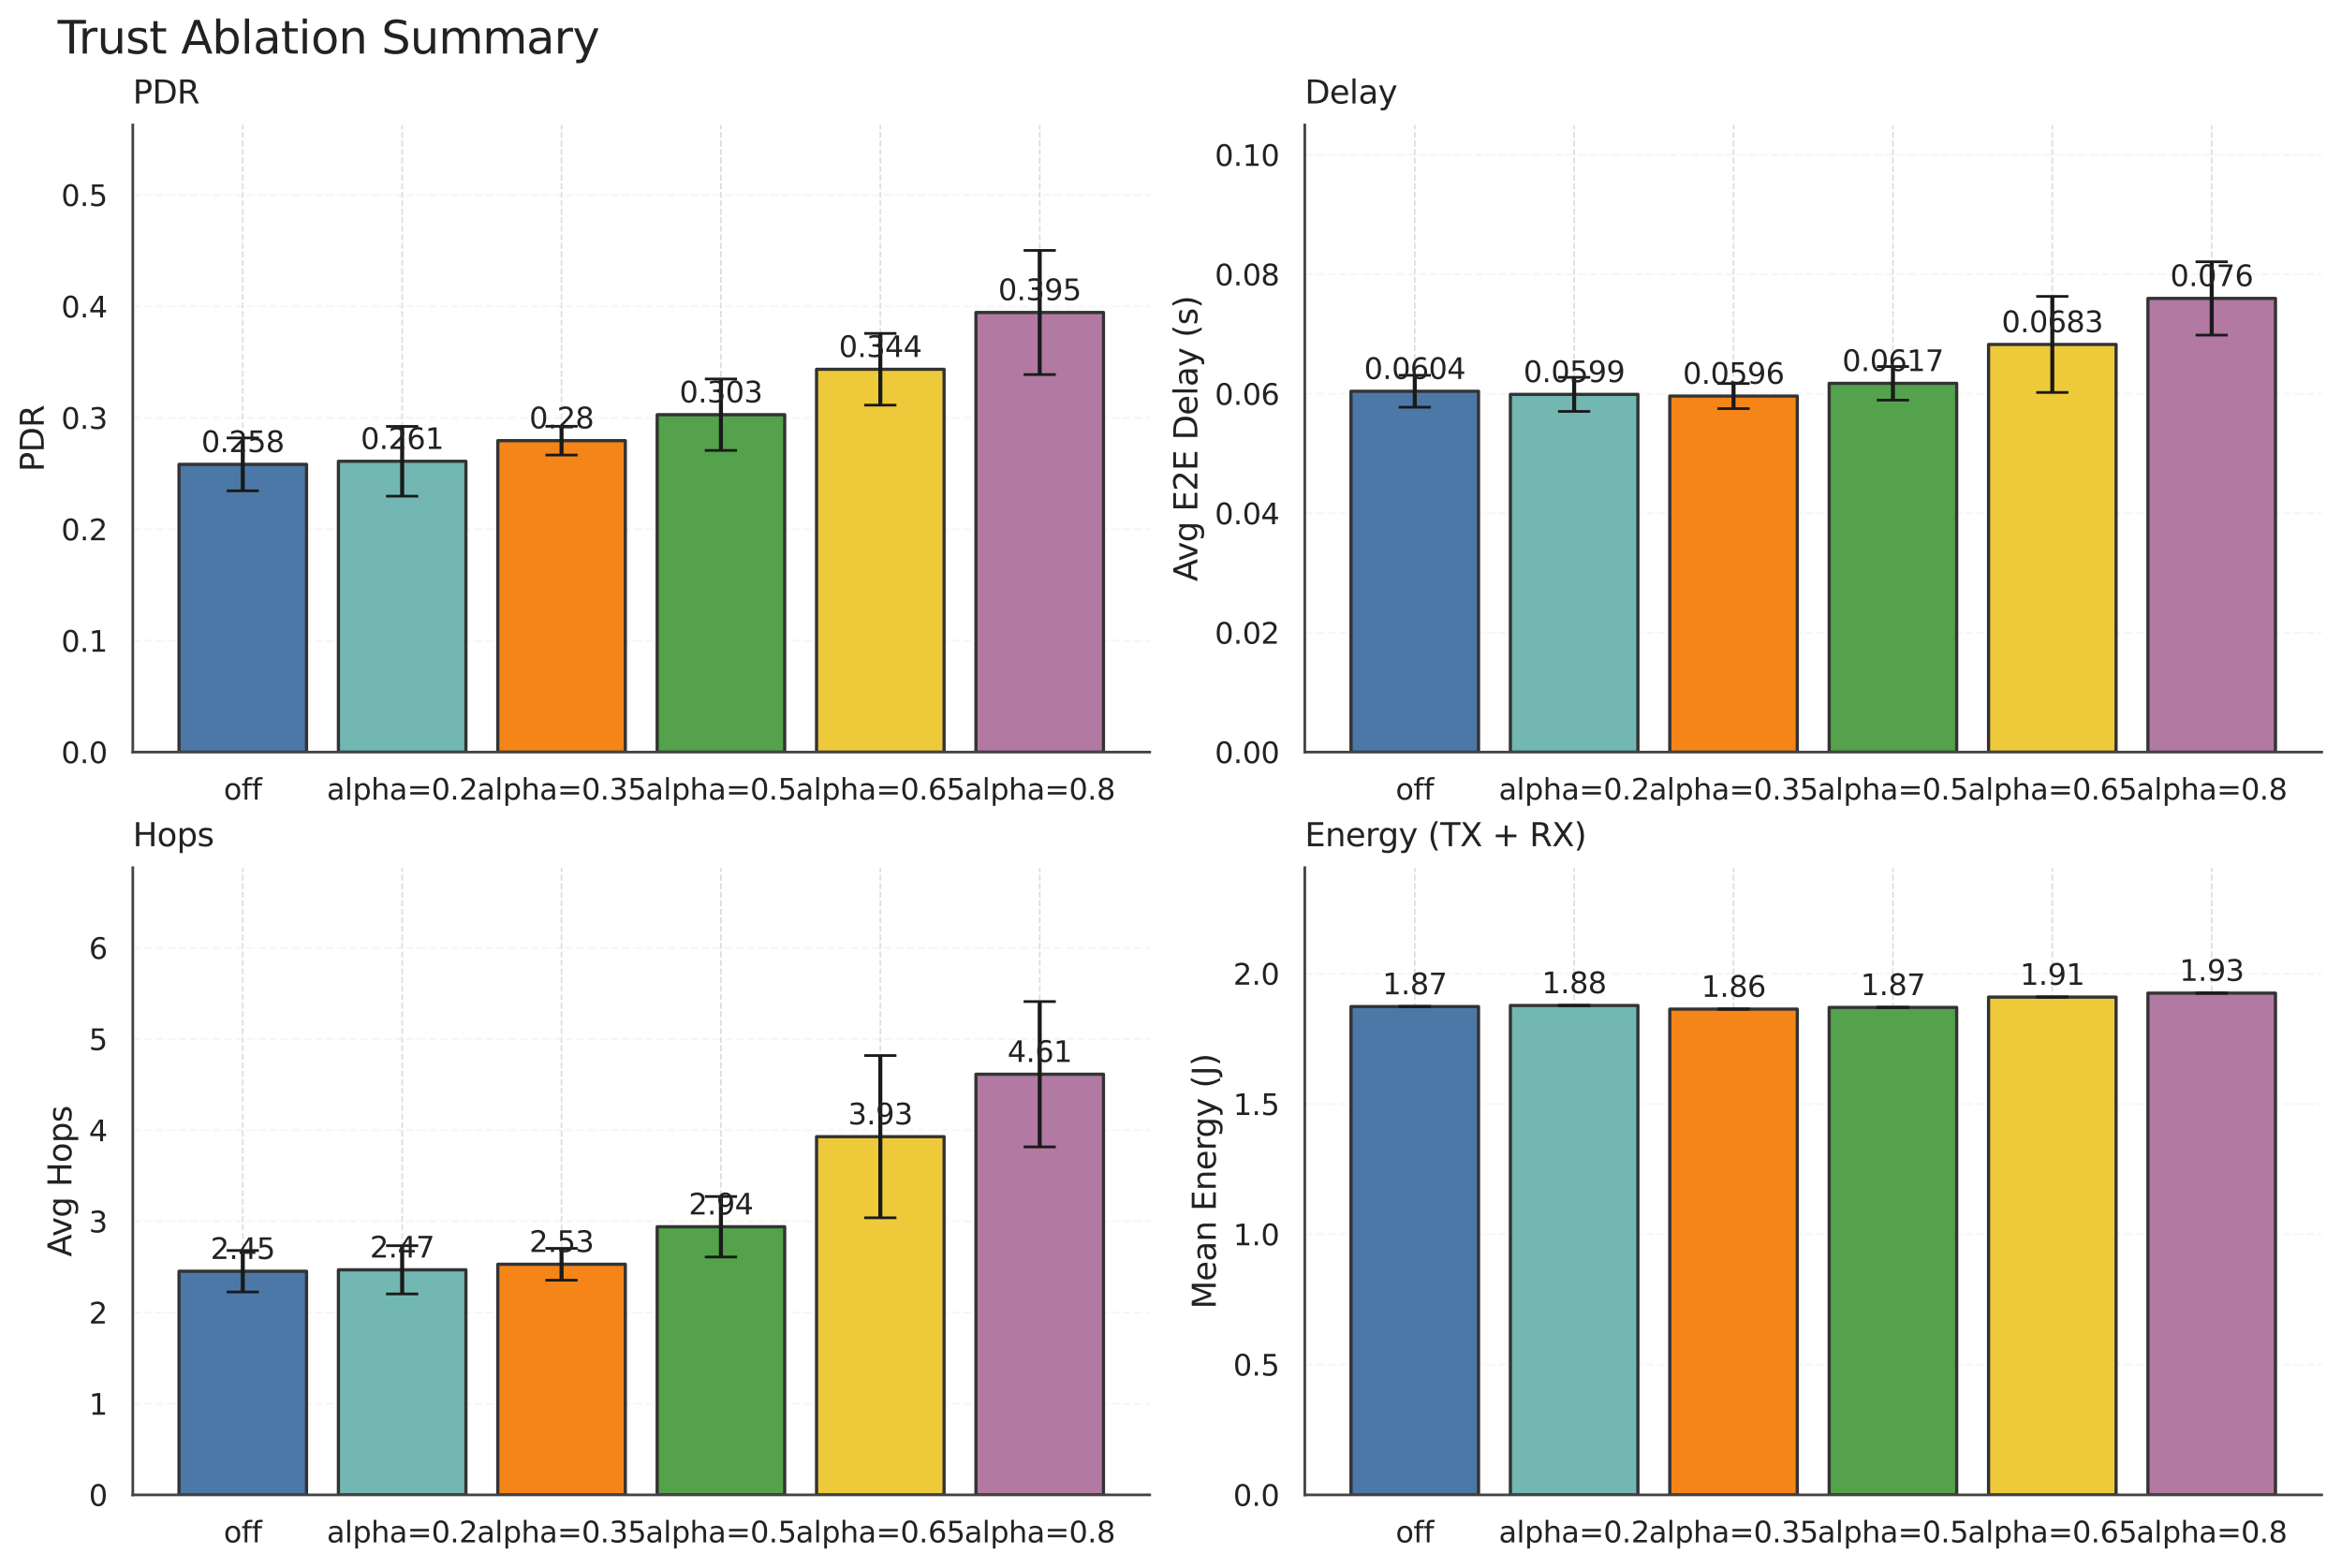 <?xml version="1.0" encoding="utf-8" standalone="no"?>
<!DOCTYPE svg PUBLIC "-//W3C//DTD SVG 1.1//EN"
  "http://www.w3.org/Graphics/SVG/1.1/DTD/svg11.dtd">
<svg xmlns:xlink="http://www.w3.org/1999/xlink" width="872.4pt" height="584.4pt" viewBox="0 0 872.4 584.4" xmlns="http://www.w3.org/2000/svg" version="1.1">
 <defs>
  <style type="text/css">*{stroke-linejoin: round; stroke-linecap: butt}</style>
 </defs>
 <g id="figure_1">
  <g id="patch_1">
   <path d="M 0 584.4 
L 872.4 584.4 
L 872.4 0 
L 0 0 
z
" style="fill: #ffffff"/>
  </g>
  <g id="axes_1">
   <g id="patch_2">
    <path d="M 49.489 280.377 
L 428.444 280.377 
L 428.444 46.578 
L 49.489 46.578 
z
" style="fill: #ffffff"/>
   </g>
   <g id="matplotlib.axis_1">
    <g id="xtick_1">
     <g id="line2d_1">
      <path d="M 90.473 280.377 
L 90.473 46.578 
" clip-path="url(#p848e2f2be8)" style="fill: none; stroke-dasharray: 2.22,0.96; stroke-dashoffset: 0; stroke: #dddddd; stroke-width: 0.6"/>
     </g>
     <g id="text_1">
      <!-- off -->
      <g style="fill: #222222" transform="translate(83.367 298.083) scale(0.108 -0.108)">
       <defs>
        <path id="DejaVuSans-6f" d="M 1959 3097 
Q 1497 3097 1228 2736 
Q 959 2375 959 1747 
Q 959 1119 1226 758 
Q 1494 397 1959 397 
Q 2419 397 2687 759 
Q 2956 1122 2956 1747 
Q 2956 2369 2687 2733 
Q 2419 3097 1959 3097 
z
M 1959 3584 
Q 2709 3584 3137 3096 
Q 3566 2609 3566 1747 
Q 3566 888 3137 398 
Q 2709 -91 1959 -91 
Q 1206 -91 779 398 
Q 353 888 353 1747 
Q 353 2609 779 3096 
Q 1206 3584 1959 3584 
z
" transform="scale(0.016)"/>
        <path id="DejaVuSans-66" d="M 2375 4863 
L 2375 4384 
L 1825 4384 
Q 1516 4384 1395 4259 
Q 1275 4134 1275 3809 
L 1275 3500 
L 2222 3500 
L 2222 3053 
L 1275 3053 
L 1275 0 
L 697 0 
L 697 3053 
L 147 3053 
L 147 3500 
L 697 3500 
L 697 3744 
Q 697 4328 969 4595 
Q 1241 4863 1831 4863 
L 2375 4863 
z
" transform="scale(0.016)"/>
       </defs>
       <use xlink:href="#DejaVuSans-6f"/>
       <use xlink:href="#DejaVuSans-66" transform="translate(61.182 0)"/>
       <use xlink:href="#DejaVuSans-66" transform="translate(96.387 0)"/>
      </g>
     </g>
    </g>
    <g id="xtick_2">
     <g id="line2d_2">
      <path d="M 149.871 280.377 
L 149.871 46.578 
" clip-path="url(#p848e2f2be8)" style="fill: none; stroke-dasharray: 2.22,0.96; stroke-dashoffset: 0; stroke: #dddddd; stroke-width: 0.6"/>
     </g>
     <g id="text_2">
      <!-- alpha=0.2 -->
      <g style="fill: #222222" transform="translate(121.789 298.083) scale(0.108 -0.108)">
       <defs>
        <path id="DejaVuSans-61" d="M 2194 1759 
Q 1497 1759 1228 1600 
Q 959 1441 959 1056 
Q 959 750 1161 570 
Q 1363 391 1709 391 
Q 2188 391 2477 730 
Q 2766 1069 2766 1631 
L 2766 1759 
L 2194 1759 
z
M 3341 1997 
L 3341 0 
L 2766 0 
L 2766 531 
Q 2569 213 2275 61 
Q 1981 -91 1556 -91 
Q 1019 -91 701 211 
Q 384 513 384 1019 
Q 384 1609 779 1909 
Q 1175 2209 1959 2209 
L 2766 2209 
L 2766 2266 
Q 2766 2663 2505 2880 
Q 2244 3097 1772 3097 
Q 1472 3097 1187 3025 
Q 903 2953 641 2809 
L 641 3341 
Q 956 3463 1253 3523 
Q 1550 3584 1831 3584 
Q 2591 3584 2966 3190 
Q 3341 2797 3341 1997 
z
" transform="scale(0.016)"/>
        <path id="DejaVuSans-6c" d="M 603 4863 
L 1178 4863 
L 1178 0 
L 603 0 
L 603 4863 
z
" transform="scale(0.016)"/>
        <path id="DejaVuSans-70" d="M 1159 525 
L 1159 -1331 
L 581 -1331 
L 581 3500 
L 1159 3500 
L 1159 2969 
Q 1341 3281 1617 3432 
Q 1894 3584 2278 3584 
Q 2916 3584 3314 3078 
Q 3713 2572 3713 1747 
Q 3713 922 3314 415 
Q 2916 -91 2278 -91 
Q 1894 -91 1617 61 
Q 1341 213 1159 525 
z
M 3116 1747 
Q 3116 2381 2855 2742 
Q 2594 3103 2138 3103 
Q 1681 3103 1420 2742 
Q 1159 2381 1159 1747 
Q 1159 1113 1420 752 
Q 1681 391 2138 391 
Q 2594 391 2855 752 
Q 3116 1113 3116 1747 
z
" transform="scale(0.016)"/>
        <path id="DejaVuSans-68" d="M 3513 2113 
L 3513 0 
L 2938 0 
L 2938 2094 
Q 2938 2591 2744 2837 
Q 2550 3084 2163 3084 
Q 1697 3084 1428 2787 
Q 1159 2491 1159 1978 
L 1159 0 
L 581 0 
L 581 4863 
L 1159 4863 
L 1159 2956 
Q 1366 3272 1645 3428 
Q 1925 3584 2291 3584 
Q 2894 3584 3203 3211 
Q 3513 2838 3513 2113 
z
" transform="scale(0.016)"/>
        <path id="DejaVuSans-3d" d="M 678 2906 
L 4684 2906 
L 4684 2381 
L 678 2381 
L 678 2906 
z
M 678 1631 
L 4684 1631 
L 4684 1100 
L 678 1100 
L 678 1631 
z
" transform="scale(0.016)"/>
        <path id="DejaVuSans-30" d="M 2034 4250 
Q 1547 4250 1301 3770 
Q 1056 3291 1056 2328 
Q 1056 1369 1301 889 
Q 1547 409 2034 409 
Q 2525 409 2770 889 
Q 3016 1369 3016 2328 
Q 3016 3291 2770 3770 
Q 2525 4250 2034 4250 
z
M 2034 4750 
Q 2819 4750 3233 4129 
Q 3647 3509 3647 2328 
Q 3647 1150 3233 529 
Q 2819 -91 2034 -91 
Q 1250 -91 836 529 
Q 422 1150 422 2328 
Q 422 3509 836 4129 
Q 1250 4750 2034 4750 
z
" transform="scale(0.016)"/>
        <path id="DejaVuSans-2e" d="M 684 794 
L 1344 794 
L 1344 0 
L 684 0 
L 684 794 
z
" transform="scale(0.016)"/>
        <path id="DejaVuSans-32" d="M 1228 531 
L 3431 531 
L 3431 0 
L 469 0 
L 469 531 
Q 828 903 1448 1529 
Q 2069 2156 2228 2338 
Q 2531 2678 2651 2914 
Q 2772 3150 2772 3378 
Q 2772 3750 2511 3984 
Q 2250 4219 1831 4219 
Q 1534 4219 1204 4116 
Q 875 4013 500 3803 
L 500 4441 
Q 881 4594 1212 4672 
Q 1544 4750 1819 4750 
Q 2544 4750 2975 4387 
Q 3406 4025 3406 3419 
Q 3406 3131 3298 2873 
Q 3191 2616 2906 2266 
Q 2828 2175 2409 1742 
Q 1991 1309 1228 531 
z
" transform="scale(0.016)"/>
       </defs>
       <use xlink:href="#DejaVuSans-61"/>
       <use xlink:href="#DejaVuSans-6c" transform="translate(61.279 0)"/>
       <use xlink:href="#DejaVuSans-70" transform="translate(89.062 0)"/>
       <use xlink:href="#DejaVuSans-68" transform="translate(152.539 0)"/>
       <use xlink:href="#DejaVuSans-61" transform="translate(215.918 0)"/>
       <use xlink:href="#DejaVuSans-3d" transform="translate(277.197 0)"/>
       <use xlink:href="#DejaVuSans-30" transform="translate(360.986 0)"/>
       <use xlink:href="#DejaVuSans-2e" transform="translate(424.609 0)"/>
       <use xlink:href="#DejaVuSans-32" transform="translate(456.396 0)"/>
      </g>
     </g>
    </g>
    <g id="xtick_3">
     <g id="line2d_3">
      <path d="M 209.268 280.377 
L 209.268 46.578 
" clip-path="url(#p848e2f2be8)" style="fill: none; stroke-dasharray: 2.22,0.96; stroke-dashoffset: 0; stroke: #dddddd; stroke-width: 0.6"/>
     </g>
     <g id="text_3">
      <!-- alpha=0.35 -->
      <g style="fill: #222222" transform="translate(177.75 298.083) scale(0.108 -0.108)">
       <defs>
        <path id="DejaVuSans-33" d="M 2597 2516 
Q 3050 2419 3304 2112 
Q 3559 1806 3559 1356 
Q 3559 666 3084 287 
Q 2609 -91 1734 -91 
Q 1441 -91 1130 -33 
Q 819 25 488 141 
L 488 750 
Q 750 597 1062 519 
Q 1375 441 1716 441 
Q 2309 441 2620 675 
Q 2931 909 2931 1356 
Q 2931 1769 2642 2001 
Q 2353 2234 1838 2234 
L 1294 2234 
L 1294 2753 
L 1863 2753 
Q 2328 2753 2575 2939 
Q 2822 3125 2822 3475 
Q 2822 3834 2567 4026 
Q 2313 4219 1838 4219 
Q 1578 4219 1281 4162 
Q 984 4106 628 3988 
L 628 4550 
Q 988 4650 1302 4700 
Q 1616 4750 1894 4750 
Q 2613 4750 3031 4423 
Q 3450 4097 3450 3541 
Q 3450 3153 3228 2886 
Q 3006 2619 2597 2516 
z
" transform="scale(0.016)"/>
        <path id="DejaVuSans-35" d="M 691 4666 
L 3169 4666 
L 3169 4134 
L 1269 4134 
L 1269 2991 
Q 1406 3038 1543 3061 
Q 1681 3084 1819 3084 
Q 2600 3084 3056 2656 
Q 3513 2228 3513 1497 
Q 3513 744 3044 326 
Q 2575 -91 1722 -91 
Q 1428 -91 1123 -41 
Q 819 9 494 109 
L 494 744 
Q 775 591 1075 516 
Q 1375 441 1709 441 
Q 2250 441 2565 725 
Q 2881 1009 2881 1497 
Q 2881 1984 2565 2268 
Q 2250 2553 1709 2553 
Q 1456 2553 1204 2497 
Q 953 2441 691 2322 
L 691 4666 
z
" transform="scale(0.016)"/>
       </defs>
       <use xlink:href="#DejaVuSans-61"/>
       <use xlink:href="#DejaVuSans-6c" transform="translate(61.279 0)"/>
       <use xlink:href="#DejaVuSans-70" transform="translate(89.062 0)"/>
       <use xlink:href="#DejaVuSans-68" transform="translate(152.539 0)"/>
       <use xlink:href="#DejaVuSans-61" transform="translate(215.918 0)"/>
       <use xlink:href="#DejaVuSans-3d" transform="translate(277.197 0)"/>
       <use xlink:href="#DejaVuSans-30" transform="translate(360.986 0)"/>
       <use xlink:href="#DejaVuSans-2e" transform="translate(424.609 0)"/>
       <use xlink:href="#DejaVuSans-33" transform="translate(456.396 0)"/>
       <use xlink:href="#DejaVuSans-35" transform="translate(520.02 0)"/>
      </g>
     </g>
    </g>
    <g id="xtick_4">
     <g id="line2d_4">
      <path d="M 268.665 280.377 
L 268.665 46.578 
" clip-path="url(#p848e2f2be8)" style="fill: none; stroke-dasharray: 2.22,0.96; stroke-dashoffset: 0; stroke: #dddddd; stroke-width: 0.6"/>
     </g>
     <g id="text_4">
      <!-- alpha=0.5 -->
      <g style="fill: #222222" transform="translate(240.584 298.083) scale(0.108 -0.108)">
       <use xlink:href="#DejaVuSans-61"/>
       <use xlink:href="#DejaVuSans-6c" transform="translate(61.279 0)"/>
       <use xlink:href="#DejaVuSans-70" transform="translate(89.062 0)"/>
       <use xlink:href="#DejaVuSans-68" transform="translate(152.539 0)"/>
       <use xlink:href="#DejaVuSans-61" transform="translate(215.918 0)"/>
       <use xlink:href="#DejaVuSans-3d" transform="translate(277.197 0)"/>
       <use xlink:href="#DejaVuSans-30" transform="translate(360.986 0)"/>
       <use xlink:href="#DejaVuSans-2e" transform="translate(424.609 0)"/>
       <use xlink:href="#DejaVuSans-35" transform="translate(456.396 0)"/>
      </g>
     </g>
    </g>
    <g id="xtick_5">
     <g id="line2d_5">
      <path d="M 328.063 280.377 
L 328.063 46.578 
" clip-path="url(#p848e2f2be8)" style="fill: none; stroke-dasharray: 2.22,0.96; stroke-dashoffset: 0; stroke: #dddddd; stroke-width: 0.6"/>
     </g>
     <g id="text_5">
      <!-- alpha=0.65 -->
      <g style="fill: #222222" transform="translate(296.545 298.083) scale(0.108 -0.108)">
       <defs>
        <path id="DejaVuSans-36" d="M 2113 2584 
Q 1688 2584 1439 2293 
Q 1191 2003 1191 1497 
Q 1191 994 1439 701 
Q 1688 409 2113 409 
Q 2538 409 2786 701 
Q 3034 994 3034 1497 
Q 3034 2003 2786 2293 
Q 2538 2584 2113 2584 
z
M 3366 4563 
L 3366 3988 
Q 3128 4100 2886 4159 
Q 2644 4219 2406 4219 
Q 1781 4219 1451 3797 
Q 1122 3375 1075 2522 
Q 1259 2794 1537 2939 
Q 1816 3084 2150 3084 
Q 2853 3084 3261 2657 
Q 3669 2231 3669 1497 
Q 3669 778 3244 343 
Q 2819 -91 2113 -91 
Q 1303 -91 875 529 
Q 447 1150 447 2328 
Q 447 3434 972 4092 
Q 1497 4750 2381 4750 
Q 2619 4750 2861 4703 
Q 3103 4656 3366 4563 
z
" transform="scale(0.016)"/>
       </defs>
       <use xlink:href="#DejaVuSans-61"/>
       <use xlink:href="#DejaVuSans-6c" transform="translate(61.279 0)"/>
       <use xlink:href="#DejaVuSans-70" transform="translate(89.062 0)"/>
       <use xlink:href="#DejaVuSans-68" transform="translate(152.539 0)"/>
       <use xlink:href="#DejaVuSans-61" transform="translate(215.918 0)"/>
       <use xlink:href="#DejaVuSans-3d" transform="translate(277.197 0)"/>
       <use xlink:href="#DejaVuSans-30" transform="translate(360.986 0)"/>
       <use xlink:href="#DejaVuSans-2e" transform="translate(424.609 0)"/>
       <use xlink:href="#DejaVuSans-36" transform="translate(456.396 0)"/>
       <use xlink:href="#DejaVuSans-35" transform="translate(520.02 0)"/>
      </g>
     </g>
    </g>
    <g id="xtick_6">
     <g id="line2d_6">
      <path d="M 387.46 280.377 
L 387.46 46.578 
" clip-path="url(#p848e2f2be8)" style="fill: none; stroke-dasharray: 2.22,0.96; stroke-dashoffset: 0; stroke: #dddddd; stroke-width: 0.6"/>
     </g>
     <g id="text_6">
      <!-- alpha=0.8 -->
      <g style="fill: #222222" transform="translate(359.378 298.083) scale(0.108 -0.108)">
       <defs>
        <path id="DejaVuSans-38" d="M 2034 2216 
Q 1584 2216 1326 1975 
Q 1069 1734 1069 1313 
Q 1069 891 1326 650 
Q 1584 409 2034 409 
Q 2484 409 2743 651 
Q 3003 894 3003 1313 
Q 3003 1734 2745 1975 
Q 2488 2216 2034 2216 
z
M 1403 2484 
Q 997 2584 770 2862 
Q 544 3141 544 3541 
Q 544 4100 942 4425 
Q 1341 4750 2034 4750 
Q 2731 4750 3128 4425 
Q 3525 4100 3525 3541 
Q 3525 3141 3298 2862 
Q 3072 2584 2669 2484 
Q 3125 2378 3379 2068 
Q 3634 1759 3634 1313 
Q 3634 634 3220 271 
Q 2806 -91 2034 -91 
Q 1263 -91 848 271 
Q 434 634 434 1313 
Q 434 1759 690 2068 
Q 947 2378 1403 2484 
z
M 1172 3481 
Q 1172 3119 1398 2916 
Q 1625 2713 2034 2713 
Q 2441 2713 2670 2916 
Q 2900 3119 2900 3481 
Q 2900 3844 2670 4047 
Q 2441 4250 2034 4250 
Q 1625 4250 1398 4047 
Q 1172 3844 1172 3481 
z
" transform="scale(0.016)"/>
       </defs>
       <use xlink:href="#DejaVuSans-61"/>
       <use xlink:href="#DejaVuSans-6c" transform="translate(61.279 0)"/>
       <use xlink:href="#DejaVuSans-70" transform="translate(89.062 0)"/>
       <use xlink:href="#DejaVuSans-68" transform="translate(152.539 0)"/>
       <use xlink:href="#DejaVuSans-61" transform="translate(215.918 0)"/>
       <use xlink:href="#DejaVuSans-3d" transform="translate(277.197 0)"/>
       <use xlink:href="#DejaVuSans-30" transform="translate(360.986 0)"/>
       <use xlink:href="#DejaVuSans-2e" transform="translate(424.609 0)"/>
       <use xlink:href="#DejaVuSans-38" transform="translate(456.396 0)"/>
      </g>
     </g>
    </g>
    <g id="xtick_7"/>
    <g id="xtick_8"/>
    <g id="xtick_9"/>
    <g id="xtick_10"/>
    <g id="xtick_11"/>
    <g id="xtick_12"/>
    <g id="xtick_13"/>
    <g id="xtick_14"/>
    <g id="xtick_15"/>
    <g id="xtick_16"/>
    <g id="xtick_17"/>
    <g id="xtick_18"/>
    <g id="xtick_19"/>
    <g id="xtick_20"/>
    <g id="xtick_21"/>
    <g id="xtick_22"/>
    <g id="xtick_23"/>
    <g id="xtick_24"/>
    <g id="xtick_25"/>
    <g id="xtick_26"/>
    <g id="xtick_27"/>
    <g id="xtick_28"/>
    <g id="xtick_29"/>
    <g id="xtick_30"/>
    <g id="xtick_31"/>
    <g id="xtick_32"/>
   </g>
   <g id="matplotlib.axis_2">
    <g id="ytick_1">
     <g id="line2d_7">
      <path d="M 49.489 280.377 
L 428.444 280.377 
" clip-path="url(#p848e2f2be8)" style="fill: none; stroke-dasharray: 2.96,1.28; stroke-dashoffset: 0; stroke: #dddddd; stroke-opacity: 0.25; stroke-width: 0.8"/>
     </g>
     <g id="text_7">
      <!-- 0.0 -->
      <g style="fill: #222222" transform="translate(22.814 284.48) scale(0.108 -0.108)">
       <use xlink:href="#DejaVuSans-30"/>
       <use xlink:href="#DejaVuSans-2e" transform="translate(63.623 0)"/>
       <use xlink:href="#DejaVuSans-30" transform="translate(95.41 0)"/>
      </g>
     </g>
    </g>
    <g id="ytick_2">
     <g id="line2d_8">
      <path d="M 49.489 238.84 
L 428.444 238.84 
" clip-path="url(#p848e2f2be8)" style="fill: none; stroke-dasharray: 2.96,1.28; stroke-dashoffset: 0; stroke: #dddddd; stroke-opacity: 0.25; stroke-width: 0.8"/>
     </g>
     <g id="text_8">
      <!-- 0.1 -->
      <g style="fill: #222222" transform="translate(22.814 242.944) scale(0.108 -0.108)">
       <defs>
        <path id="DejaVuSans-31" d="M 794 531 
L 1825 531 
L 1825 4091 
L 703 3866 
L 703 4441 
L 1819 4666 
L 2450 4666 
L 2450 531 
L 3481 531 
L 3481 0 
L 794 0 
L 794 531 
z
" transform="scale(0.016)"/>
       </defs>
       <use xlink:href="#DejaVuSans-30"/>
       <use xlink:href="#DejaVuSans-2e" transform="translate(63.623 0)"/>
       <use xlink:href="#DejaVuSans-31" transform="translate(95.41 0)"/>
      </g>
     </g>
    </g>
    <g id="ytick_3">
     <g id="line2d_9">
      <path d="M 49.489 197.304 
L 428.444 197.304 
" clip-path="url(#p848e2f2be8)" style="fill: none; stroke-dasharray: 2.96,1.28; stroke-dashoffset: 0; stroke: #dddddd; stroke-opacity: 0.25; stroke-width: 0.8"/>
     </g>
     <g id="text_9">
      <!-- 0.2 -->
      <g style="fill: #222222" transform="translate(22.814 201.407) scale(0.108 -0.108)">
       <use xlink:href="#DejaVuSans-30"/>
       <use xlink:href="#DejaVuSans-2e" transform="translate(63.623 0)"/>
       <use xlink:href="#DejaVuSans-32" transform="translate(95.41 0)"/>
      </g>
     </g>
    </g>
    <g id="ytick_4">
     <g id="line2d_10">
      <path d="M 49.489 155.767 
L 428.444 155.767 
" clip-path="url(#p848e2f2be8)" style="fill: none; stroke-dasharray: 2.96,1.28; stroke-dashoffset: 0; stroke: #dddddd; stroke-opacity: 0.25; stroke-width: 0.8"/>
     </g>
     <g id="text_10">
      <!-- 0.3 -->
      <g style="fill: #222222" transform="translate(22.814 159.871) scale(0.108 -0.108)">
       <use xlink:href="#DejaVuSans-30"/>
       <use xlink:href="#DejaVuSans-2e" transform="translate(63.623 0)"/>
       <use xlink:href="#DejaVuSans-33" transform="translate(95.41 0)"/>
      </g>
     </g>
    </g>
    <g id="ytick_5">
     <g id="line2d_11">
      <path d="M 49.489 114.231 
L 428.444 114.231 
" clip-path="url(#p848e2f2be8)" style="fill: none; stroke-dasharray: 2.96,1.28; stroke-dashoffset: 0; stroke: #dddddd; stroke-opacity: 0.25; stroke-width: 0.8"/>
     </g>
     <g id="text_11">
      <!-- 0.4 -->
      <g style="fill: #222222" transform="translate(22.814 118.334) scale(0.108 -0.108)">
       <defs>
        <path id="DejaVuSans-34" d="M 2419 4116 
L 825 1625 
L 2419 1625 
L 2419 4116 
z
M 2253 4666 
L 3047 4666 
L 3047 1625 
L 3713 1625 
L 3713 1100 
L 3047 1100 
L 3047 0 
L 2419 0 
L 2419 1100 
L 313 1100 
L 313 1709 
L 2253 4666 
z
" transform="scale(0.016)"/>
       </defs>
       <use xlink:href="#DejaVuSans-30"/>
       <use xlink:href="#DejaVuSans-2e" transform="translate(63.623 0)"/>
       <use xlink:href="#DejaVuSans-34" transform="translate(95.41 0)"/>
      </g>
     </g>
    </g>
    <g id="ytick_6">
     <g id="line2d_12">
      <path d="M 49.489 72.694 
L 428.444 72.694 
" clip-path="url(#p848e2f2be8)" style="fill: none; stroke-dasharray: 2.96,1.28; stroke-dashoffset: 0; stroke: #dddddd; stroke-opacity: 0.25; stroke-width: 0.8"/>
     </g>
     <g id="text_12">
      <!-- 0.5 -->
      <g style="fill: #222222" transform="translate(22.814 76.798) scale(0.108 -0.108)">
       <use xlink:href="#DejaVuSans-30"/>
       <use xlink:href="#DejaVuSans-2e" transform="translate(63.623 0)"/>
       <use xlink:href="#DejaVuSans-35" transform="translate(95.41 0)"/>
      </g>
     </g>
    </g>
    <g id="ytick_7"/>
    <g id="ytick_8"/>
    <g id="ytick_9"/>
    <g id="ytick_10"/>
    <g id="ytick_11"/>
    <g id="ytick_12"/>
    <g id="ytick_13"/>
    <g id="ytick_14"/>
    <g id="ytick_15"/>
    <g id="ytick_16"/>
    <g id="ytick_17"/>
    <g id="ytick_18"/>
    <g id="ytick_19"/>
    <g id="ytick_20"/>
    <g id="ytick_21"/>
    <g id="ytick_22"/>
    <g id="ytick_23"/>
    <g id="ytick_24"/>
    <g id="ytick_25"/>
    <g id="ytick_26"/>
    <g id="ytick_27"/>
    <g id="ytick_28"/>
    <g id="ytick_29"/>
    <g id="text_13">
     <!-- PDR -->
     <g style="fill: #222222" transform="translate(16.318 175.884) rotate(-90) scale(0.12 -0.12)">
      <defs>
       <path id="DejaVuSans-50" d="M 1259 4147 
L 1259 2394 
L 2053 2394 
Q 2494 2394 2734 2622 
Q 2975 2850 2975 3272 
Q 2975 3691 2734 3919 
Q 2494 4147 2053 4147 
L 1259 4147 
z
M 628 4666 
L 2053 4666 
Q 2838 4666 3239 4311 
Q 3641 3956 3641 3272 
Q 3641 2581 3239 2228 
Q 2838 1875 2053 1875 
L 1259 1875 
L 1259 0 
L 628 0 
L 628 4666 
z
" transform="scale(0.016)"/>
       <path id="DejaVuSans-44" d="M 1259 4147 
L 1259 519 
L 2022 519 
Q 2988 519 3436 956 
Q 3884 1394 3884 2338 
Q 3884 3275 3436 3711 
Q 2988 4147 2022 4147 
L 1259 4147 
z
M 628 4666 
L 1925 4666 
Q 3281 4666 3915 4102 
Q 4550 3538 4550 2338 
Q 4550 1131 3912 565 
Q 3275 0 1925 0 
L 628 0 
L 628 4666 
z
" transform="scale(0.016)"/>
       <path id="DejaVuSans-52" d="M 2841 2188 
Q 3044 2119 3236 1894 
Q 3428 1669 3622 1275 
L 4263 0 
L 3584 0 
L 2988 1197 
Q 2756 1666 2539 1819 
Q 2322 1972 1947 1972 
L 1259 1972 
L 1259 0 
L 628 0 
L 628 4666 
L 2053 4666 
Q 2853 4666 3247 4331 
Q 3641 3997 3641 3322 
Q 3641 2881 3436 2590 
Q 3231 2300 2841 2188 
z
M 1259 4147 
L 1259 2491 
L 2053 2491 
Q 2509 2491 2742 2702 
Q 2975 2913 2975 3322 
Q 2975 3731 2742 3939 
Q 2509 4147 2053 4147 
L 1259 4147 
z
" transform="scale(0.016)"/>
      </defs>
      <use xlink:href="#DejaVuSans-50"/>
      <use xlink:href="#DejaVuSans-44" transform="translate(60.303 0)"/>
      <use xlink:href="#DejaVuSans-52" transform="translate(137.305 0)"/>
     </g>
    </g>
   </g>
   <g id="patch_3">
    <path d="M 66.714 280.377 
L 114.232 280.377 
L 114.232 173.102 
L 66.714 173.102 
z
" clip-path="url(#p848e2f2be8)" style="fill: #4c78a8; stroke: #333333; stroke-width: 1.2; stroke-linejoin: miter"/>
   </g>
   <g id="patch_4">
    <path d="M 126.112 280.377 
L 173.63 280.377 
L 173.63 171.957 
L 126.112 171.957 
z
" clip-path="url(#p848e2f2be8)" style="fill: #72b7b2; stroke: #333333; stroke-width: 1.2; stroke-linejoin: miter"/>
   </g>
   <g id="patch_5">
    <path d="M 185.509 280.377 
L 233.027 280.377 
L 233.027 164.272 
L 185.509 164.272 
z
" clip-path="url(#p848e2f2be8)" style="fill: #f58518; stroke: #333333; stroke-width: 1.2; stroke-linejoin: miter"/>
   </g>
   <g id="patch_6">
    <path d="M 244.906 280.377 
L 292.424 280.377 
L 292.424 154.588 
L 244.906 154.588 
z
" clip-path="url(#p848e2f2be8)" style="fill: #54a24b; stroke: #333333; stroke-width: 1.2; stroke-linejoin: miter"/>
   </g>
   <g id="patch_7">
    <path d="M 304.304 280.377 
L 351.821 280.377 
L 351.821 137.66 
L 304.304 137.66 
z
" clip-path="url(#p848e2f2be8)" style="fill: #eeca3b; stroke: #333333; stroke-width: 1.2; stroke-linejoin: miter"/>
   </g>
   <g id="patch_8">
    <path d="M 363.701 280.377 
L 411.219 280.377 
L 411.219 116.476 
L 363.701 116.476 
z
" clip-path="url(#p848e2f2be8)" style="fill: #b279a2; stroke: #333333; stroke-width: 1.2; stroke-linejoin: miter"/>
   </g>
   <g id="LineCollection_1">
    <path d="M 90.473 182.959 
L 90.473 163.244 
" clip-path="url(#p848e2f2be8)" style="fill: none; stroke: #1a1a1a; stroke-width: 1.5"/>
    <path d="M 149.871 184.958 
L 149.871 158.956 
" clip-path="url(#p848e2f2be8)" style="fill: none; stroke: #1a1a1a; stroke-width: 1.5"/>
    <path d="M 209.268 169.639 
L 209.268 158.905 
" clip-path="url(#p848e2f2be8)" style="fill: none; stroke: #1a1a1a; stroke-width: 1.5"/>
    <path d="M 268.665 167.911 
L 268.665 141.266 
" clip-path="url(#p848e2f2be8)" style="fill: none; stroke: #1a1a1a; stroke-width: 1.5"/>
    <path d="M 328.063 151.025 
L 328.063 124.296 
" clip-path="url(#p848e2f2be8)" style="fill: none; stroke: #1a1a1a; stroke-width: 1.5"/>
    <path d="M 387.46 139.615 
L 387.46 93.338 
" clip-path="url(#p848e2f2be8)" style="fill: none; stroke: #1a1a1a; stroke-width: 1.5"/>
   </g>
   <g id="line2d_13">
    <defs>
     <path id="m73886add54" d="M 6 0 
L -6 -0 
" style="stroke: #1a1a1a"/>
    </defs>
    <g clip-path="url(#p848e2f2be8)">
     <use xlink:href="#m73886add54" x="90.473" y="182.959" style="fill: #4c72b0; stroke: #1a1a1a"/>
     <use xlink:href="#m73886add54" x="149.871" y="184.958" style="fill: #4c72b0; stroke: #1a1a1a"/>
     <use xlink:href="#m73886add54" x="209.268" y="169.639" style="fill: #4c72b0; stroke: #1a1a1a"/>
     <use xlink:href="#m73886add54" x="268.665" y="167.911" style="fill: #4c72b0; stroke: #1a1a1a"/>
     <use xlink:href="#m73886add54" x="328.063" y="151.025" style="fill: #4c72b0; stroke: #1a1a1a"/>
     <use xlink:href="#m73886add54" x="387.46" y="139.615" style="fill: #4c72b0; stroke: #1a1a1a"/>
    </g>
   </g>
   <g id="line2d_14">
    <g clip-path="url(#p848e2f2be8)">
     <use xlink:href="#m73886add54" x="90.473" y="163.244" style="fill: #4c72b0; stroke: #1a1a1a"/>
     <use xlink:href="#m73886add54" x="149.871" y="158.956" style="fill: #4c72b0; stroke: #1a1a1a"/>
     <use xlink:href="#m73886add54" x="209.268" y="158.905" style="fill: #4c72b0; stroke: #1a1a1a"/>
     <use xlink:href="#m73886add54" x="268.665" y="141.266" style="fill: #4c72b0; stroke: #1a1a1a"/>
     <use xlink:href="#m73886add54" x="328.063" y="124.296" style="fill: #4c72b0; stroke: #1a1a1a"/>
     <use xlink:href="#m73886add54" x="387.46" y="93.338" style="fill: #4c72b0; stroke: #1a1a1a"/>
    </g>
   </g>
   <g id="patch_9">
    <path d="M 49.489 280.377 
L 49.489 46.578 
" style="fill: none; stroke: #444444; stroke-linejoin: miter; stroke-linecap: square"/>
   </g>
   <g id="patch_10">
    <path d="M 49.489 280.377 
L 428.444 280.377 
" style="fill: none; stroke: #444444; stroke-linejoin: miter; stroke-linecap: square"/>
   </g>
   <g id="text_14">
    <!-- 0.258 -->
    <g style="fill: #222222" transform="translate(75.014 168.518) scale(0.108 -0.108)">
     <use xlink:href="#DejaVuSans-30"/>
     <use xlink:href="#DejaVuSans-2e" transform="translate(63.623 0)"/>
     <use xlink:href="#DejaVuSans-32" transform="translate(95.41 0)"/>
     <use xlink:href="#DejaVuSans-35" transform="translate(159.033 0)"/>
     <use xlink:href="#DejaVuSans-38" transform="translate(222.656 0)"/>
    </g>
   </g>
   <g id="text_15">
    <!-- 0.261 -->
    <g style="fill: #222222" transform="translate(134.411 167.373) scale(0.108 -0.108)">
     <use xlink:href="#DejaVuSans-30"/>
     <use xlink:href="#DejaVuSans-2e" transform="translate(63.623 0)"/>
     <use xlink:href="#DejaVuSans-32" transform="translate(95.41 0)"/>
     <use xlink:href="#DejaVuSans-36" transform="translate(159.033 0)"/>
     <use xlink:href="#DejaVuSans-31" transform="translate(222.656 0)"/>
    </g>
   </g>
   <g id="text_16">
    <!-- 0.28 -->
    <g style="fill: #222222" transform="translate(197.244 159.688) scale(0.108 -0.108)">
     <use xlink:href="#DejaVuSans-30"/>
     <use xlink:href="#DejaVuSans-2e" transform="translate(63.623 0)"/>
     <use xlink:href="#DejaVuSans-32" transform="translate(95.41 0)"/>
     <use xlink:href="#DejaVuSans-38" transform="translate(159.033 0)"/>
    </g>
   </g>
   <g id="text_17">
    <!-- 0.303 -->
    <g style="fill: #222222" transform="translate(253.206 150.004) scale(0.108 -0.108)">
     <use xlink:href="#DejaVuSans-30"/>
     <use xlink:href="#DejaVuSans-2e" transform="translate(63.623 0)"/>
     <use xlink:href="#DejaVuSans-33" transform="translate(95.41 0)"/>
     <use xlink:href="#DejaVuSans-30" transform="translate(159.033 0)"/>
     <use xlink:href="#DejaVuSans-33" transform="translate(222.656 0)"/>
    </g>
   </g>
   <g id="text_18">
    <!-- 0.344 -->
    <g style="fill: #222222" transform="translate(312.603 133.076) scale(0.108 -0.108)">
     <use xlink:href="#DejaVuSans-30"/>
     <use xlink:href="#DejaVuSans-2e" transform="translate(63.623 0)"/>
     <use xlink:href="#DejaVuSans-33" transform="translate(95.41 0)"/>
     <use xlink:href="#DejaVuSans-34" transform="translate(159.033 0)"/>
     <use xlink:href="#DejaVuSans-34" transform="translate(222.656 0)"/>
    </g>
   </g>
   <g id="text_19">
    <!-- 0.395 -->
    <g style="fill: #222222" transform="translate(372.001 111.892) scale(0.108 -0.108)">
     <defs>
      <path id="DejaVuSans-39" d="M 703 97 
L 703 672 
Q 941 559 1184 500 
Q 1428 441 1663 441 
Q 2288 441 2617 861 
Q 2947 1281 2994 2138 
Q 2813 1869 2534 1725 
Q 2256 1581 1919 1581 
Q 1219 1581 811 2004 
Q 403 2428 403 3163 
Q 403 3881 828 4315 
Q 1253 4750 1959 4750 
Q 2769 4750 3195 4129 
Q 3622 3509 3622 2328 
Q 3622 1225 3098 567 
Q 2575 -91 1691 -91 
Q 1453 -91 1209 -44 
Q 966 3 703 97 
z
M 1959 2075 
Q 2384 2075 2632 2365 
Q 2881 2656 2881 3163 
Q 2881 3666 2632 3958 
Q 2384 4250 1959 4250 
Q 1534 4250 1286 3958 
Q 1038 3666 1038 3163 
Q 1038 2656 1286 2365 
Q 1534 2075 1959 2075 
z
" transform="scale(0.016)"/>
     </defs>
     <use xlink:href="#DejaVuSans-30"/>
     <use xlink:href="#DejaVuSans-2e" transform="translate(63.623 0)"/>
     <use xlink:href="#DejaVuSans-33" transform="translate(95.41 0)"/>
     <use xlink:href="#DejaVuSans-39" transform="translate(159.033 0)"/>
     <use xlink:href="#DejaVuSans-35" transform="translate(222.656 0)"/>
    </g>
   </g>
   <g id="text_20">
    <!-- PDR -->
    <g style="fill: #222222" transform="translate(49.489 38.578) scale(0.12 -0.12)">
     <use xlink:href="#DejaVuSans-50"/>
     <use xlink:href="#DejaVuSans-44" transform="translate(60.303 0)"/>
     <use xlink:href="#DejaVuSans-52" transform="translate(137.305 0)"/>
    </g>
   </g>
  </g>
  <g id="axes_2">
   <g id="patch_11">
    <path d="M 486.245 280.377 
L 865.2 280.377 
L 865.2 46.578 
L 486.245 46.578 
z
" style="fill: #ffffff"/>
   </g>
   <g id="matplotlib.axis_3">
    <g id="xtick_33">
     <g id="line2d_15">
      <path d="M 527.229 280.377 
L 527.229 46.578 
" clip-path="url(#p414d1af68f)" style="fill: none; stroke-dasharray: 2.22,0.96; stroke-dashoffset: 0; stroke: #dddddd; stroke-width: 0.6"/>
     </g>
     <g id="text_21">
      <!-- off -->
      <g style="fill: #222222" transform="translate(520.123 298.083) scale(0.108 -0.108)">
       <use xlink:href="#DejaVuSans-6f"/>
       <use xlink:href="#DejaVuSans-66" transform="translate(61.182 0)"/>
       <use xlink:href="#DejaVuSans-66" transform="translate(96.387 0)"/>
      </g>
     </g>
    </g>
    <g id="xtick_34">
     <g id="line2d_16">
      <path d="M 586.626 280.377 
L 586.626 46.578 
" clip-path="url(#p414d1af68f)" style="fill: none; stroke-dasharray: 2.22,0.96; stroke-dashoffset: 0; stroke: #dddddd; stroke-width: 0.6"/>
     </g>
     <g id="text_22">
      <!-- alpha=0.2 -->
      <g style="fill: #222222" transform="translate(558.544 298.083) scale(0.108 -0.108)">
       <use xlink:href="#DejaVuSans-61"/>
       <use xlink:href="#DejaVuSans-6c" transform="translate(61.279 0)"/>
       <use xlink:href="#DejaVuSans-70" transform="translate(89.062 0)"/>
       <use xlink:href="#DejaVuSans-68" transform="translate(152.539 0)"/>
       <use xlink:href="#DejaVuSans-61" transform="translate(215.918 0)"/>
       <use xlink:href="#DejaVuSans-3d" transform="translate(277.197 0)"/>
       <use xlink:href="#DejaVuSans-30" transform="translate(360.986 0)"/>
       <use xlink:href="#DejaVuSans-2e" transform="translate(424.609 0)"/>
       <use xlink:href="#DejaVuSans-32" transform="translate(456.396 0)"/>
      </g>
     </g>
    </g>
    <g id="xtick_35">
     <g id="line2d_17">
      <path d="M 646.023 280.377 
L 646.023 46.578 
" clip-path="url(#p414d1af68f)" style="fill: none; stroke-dasharray: 2.22,0.96; stroke-dashoffset: 0; stroke: #dddddd; stroke-width: 0.6"/>
     </g>
     <g id="text_23">
      <!-- alpha=0.35 -->
      <g style="fill: #222222" transform="translate(614.506 298.083) scale(0.108 -0.108)">
       <use xlink:href="#DejaVuSans-61"/>
       <use xlink:href="#DejaVuSans-6c" transform="translate(61.279 0)"/>
       <use xlink:href="#DejaVuSans-70" transform="translate(89.062 0)"/>
       <use xlink:href="#DejaVuSans-68" transform="translate(152.539 0)"/>
       <use xlink:href="#DejaVuSans-61" transform="translate(215.918 0)"/>
       <use xlink:href="#DejaVuSans-3d" transform="translate(277.197 0)"/>
       <use xlink:href="#DejaVuSans-30" transform="translate(360.986 0)"/>
       <use xlink:href="#DejaVuSans-2e" transform="translate(424.609 0)"/>
       <use xlink:href="#DejaVuSans-33" transform="translate(456.396 0)"/>
       <use xlink:href="#DejaVuSans-35" transform="translate(520.02 0)"/>
      </g>
     </g>
    </g>
    <g id="xtick_36">
     <g id="line2d_18">
      <path d="M 705.421 280.377 
L 705.421 46.578 
" clip-path="url(#p414d1af68f)" style="fill: none; stroke-dasharray: 2.22,0.96; stroke-dashoffset: 0; stroke: #dddddd; stroke-width: 0.6"/>
     </g>
     <g id="text_24">
      <!-- alpha=0.5 -->
      <g style="fill: #222222" transform="translate(677.339 298.083) scale(0.108 -0.108)">
       <use xlink:href="#DejaVuSans-61"/>
       <use xlink:href="#DejaVuSans-6c" transform="translate(61.279 0)"/>
       <use xlink:href="#DejaVuSans-70" transform="translate(89.062 0)"/>
       <use xlink:href="#DejaVuSans-68" transform="translate(152.539 0)"/>
       <use xlink:href="#DejaVuSans-61" transform="translate(215.918 0)"/>
       <use xlink:href="#DejaVuSans-3d" transform="translate(277.197 0)"/>
       <use xlink:href="#DejaVuSans-30" transform="translate(360.986 0)"/>
       <use xlink:href="#DejaVuSans-2e" transform="translate(424.609 0)"/>
       <use xlink:href="#DejaVuSans-35" transform="translate(456.396 0)"/>
      </g>
     </g>
    </g>
    <g id="xtick_37">
     <g id="line2d_19">
      <path d="M 764.818 280.377 
L 764.818 46.578 
" clip-path="url(#p414d1af68f)" style="fill: none; stroke-dasharray: 2.22,0.96; stroke-dashoffset: 0; stroke: #dddddd; stroke-width: 0.6"/>
     </g>
     <g id="text_25">
      <!-- alpha=0.65 -->
      <g style="fill: #222222" transform="translate(733.301 298.083) scale(0.108 -0.108)">
       <use xlink:href="#DejaVuSans-61"/>
       <use xlink:href="#DejaVuSans-6c" transform="translate(61.279 0)"/>
       <use xlink:href="#DejaVuSans-70" transform="translate(89.062 0)"/>
       <use xlink:href="#DejaVuSans-68" transform="translate(152.539 0)"/>
       <use xlink:href="#DejaVuSans-61" transform="translate(215.918 0)"/>
       <use xlink:href="#DejaVuSans-3d" transform="translate(277.197 0)"/>
       <use xlink:href="#DejaVuSans-30" transform="translate(360.986 0)"/>
       <use xlink:href="#DejaVuSans-2e" transform="translate(424.609 0)"/>
       <use xlink:href="#DejaVuSans-36" transform="translate(456.396 0)"/>
       <use xlink:href="#DejaVuSans-35" transform="translate(520.02 0)"/>
      </g>
     </g>
    </g>
    <g id="xtick_38">
     <g id="line2d_20">
      <path d="M 824.215 280.377 
L 824.215 46.578 
" clip-path="url(#p414d1af68f)" style="fill: none; stroke-dasharray: 2.22,0.96; stroke-dashoffset: 0; stroke: #dddddd; stroke-width: 0.6"/>
     </g>
     <g id="text_26">
      <!-- alpha=0.8 -->
      <g style="fill: #222222" transform="translate(796.134 298.083) scale(0.108 -0.108)">
       <use xlink:href="#DejaVuSans-61"/>
       <use xlink:href="#DejaVuSans-6c" transform="translate(61.279 0)"/>
       <use xlink:href="#DejaVuSans-70" transform="translate(89.062 0)"/>
       <use xlink:href="#DejaVuSans-68" transform="translate(152.539 0)"/>
       <use xlink:href="#DejaVuSans-61" transform="translate(215.918 0)"/>
       <use xlink:href="#DejaVuSans-3d" transform="translate(277.197 0)"/>
       <use xlink:href="#DejaVuSans-30" transform="translate(360.986 0)"/>
       <use xlink:href="#DejaVuSans-2e" transform="translate(424.609 0)"/>
       <use xlink:href="#DejaVuSans-38" transform="translate(456.396 0)"/>
      </g>
     </g>
    </g>
    <g id="xtick_39"/>
    <g id="xtick_40"/>
    <g id="xtick_41"/>
    <g id="xtick_42"/>
    <g id="xtick_43"/>
    <g id="xtick_44"/>
    <g id="xtick_45"/>
    <g id="xtick_46"/>
    <g id="xtick_47"/>
    <g id="xtick_48"/>
    <g id="xtick_49"/>
    <g id="xtick_50"/>
    <g id="xtick_51"/>
    <g id="xtick_52"/>
    <g id="xtick_53"/>
    <g id="xtick_54"/>
    <g id="xtick_55"/>
    <g id="xtick_56"/>
    <g id="xtick_57"/>
    <g id="xtick_58"/>
    <g id="xtick_59"/>
    <g id="xtick_60"/>
    <g id="xtick_61"/>
    <g id="xtick_62"/>
    <g id="xtick_63"/>
    <g id="xtick_64"/>
   </g>
   <g id="matplotlib.axis_4">
    <g id="ytick_30">
     <g id="line2d_21">
      <path d="M 486.245 280.377 
L 865.2 280.377 
" clip-path="url(#p414d1af68f)" style="fill: none; stroke-dasharray: 2.96,1.28; stroke-dashoffset: 0; stroke: #dddddd; stroke-opacity: 0.25; stroke-width: 0.8"/>
     </g>
     <g id="text_27">
      <!-- 0.00 -->
      <g style="fill: #222222" transform="translate(452.698 284.48) scale(0.108 -0.108)">
       <use xlink:href="#DejaVuSans-30"/>
       <use xlink:href="#DejaVuSans-2e" transform="translate(63.623 0)"/>
       <use xlink:href="#DejaVuSans-30" transform="translate(95.41 0)"/>
       <use xlink:href="#DejaVuSans-30" transform="translate(159.033 0)"/>
      </g>
     </g>
    </g>
    <g id="ytick_31">
     <g id="line2d_22">
      <path d="M 486.245 235.85 
L 865.2 235.85 
" clip-path="url(#p414d1af68f)" style="fill: none; stroke-dasharray: 2.96,1.28; stroke-dashoffset: 0; stroke: #dddddd; stroke-opacity: 0.25; stroke-width: 0.8"/>
     </g>
     <g id="text_28">
      <!-- 0.02 -->
      <g style="fill: #222222" transform="translate(452.698 239.953) scale(0.108 -0.108)">
       <use xlink:href="#DejaVuSans-30"/>
       <use xlink:href="#DejaVuSans-2e" transform="translate(63.623 0)"/>
       <use xlink:href="#DejaVuSans-30" transform="translate(95.41 0)"/>
       <use xlink:href="#DejaVuSans-32" transform="translate(159.033 0)"/>
      </g>
     </g>
    </g>
    <g id="ytick_32">
     <g id="line2d_23">
      <path d="M 486.245 191.323 
L 865.2 191.323 
" clip-path="url(#p414d1af68f)" style="fill: none; stroke-dasharray: 2.96,1.28; stroke-dashoffset: 0; stroke: #dddddd; stroke-opacity: 0.25; stroke-width: 0.8"/>
     </g>
     <g id="text_29">
      <!-- 0.04 -->
      <g style="fill: #222222" transform="translate(452.698 195.426) scale(0.108 -0.108)">
       <use xlink:href="#DejaVuSans-30"/>
       <use xlink:href="#DejaVuSans-2e" transform="translate(63.623 0)"/>
       <use xlink:href="#DejaVuSans-30" transform="translate(95.41 0)"/>
       <use xlink:href="#DejaVuSans-34" transform="translate(159.033 0)"/>
      </g>
     </g>
    </g>
    <g id="ytick_33">
     <g id="line2d_24">
      <path d="M 486.245 146.796 
L 865.2 146.796 
" clip-path="url(#p414d1af68f)" style="fill: none; stroke-dasharray: 2.96,1.28; stroke-dashoffset: 0; stroke: #dddddd; stroke-opacity: 0.25; stroke-width: 0.8"/>
     </g>
     <g id="text_30">
      <!-- 0.06 -->
      <g style="fill: #222222" transform="translate(452.698 150.9) scale(0.108 -0.108)">
       <use xlink:href="#DejaVuSans-30"/>
       <use xlink:href="#DejaVuSans-2e" transform="translate(63.623 0)"/>
       <use xlink:href="#DejaVuSans-30" transform="translate(95.41 0)"/>
       <use xlink:href="#DejaVuSans-36" transform="translate(159.033 0)"/>
      </g>
     </g>
    </g>
    <g id="ytick_34">
     <g id="line2d_25">
      <path d="M 486.245 102.27 
L 865.2 102.27 
" clip-path="url(#p414d1af68f)" style="fill: none; stroke-dasharray: 2.96,1.28; stroke-dashoffset: 0; stroke: #dddddd; stroke-opacity: 0.25; stroke-width: 0.8"/>
     </g>
     <g id="text_31">
      <!-- 0.08 -->
      <g style="fill: #222222" transform="translate(452.698 106.373) scale(0.108 -0.108)">
       <use xlink:href="#DejaVuSans-30"/>
       <use xlink:href="#DejaVuSans-2e" transform="translate(63.623 0)"/>
       <use xlink:href="#DejaVuSans-30" transform="translate(95.41 0)"/>
       <use xlink:href="#DejaVuSans-38" transform="translate(159.033 0)"/>
      </g>
     </g>
    </g>
    <g id="ytick_35">
     <g id="line2d_26">
      <path d="M 486.245 57.743 
L 865.2 57.743 
" clip-path="url(#p414d1af68f)" style="fill: none; stroke-dasharray: 2.96,1.28; stroke-dashoffset: 0; stroke: #dddddd; stroke-opacity: 0.25; stroke-width: 0.8"/>
     </g>
     <g id="text_32">
      <!-- 0.10 -->
      <g style="fill: #222222" transform="translate(452.698 61.846) scale(0.108 -0.108)">
       <use xlink:href="#DejaVuSans-30"/>
       <use xlink:href="#DejaVuSans-2e" transform="translate(63.623 0)"/>
       <use xlink:href="#DejaVuSans-31" transform="translate(95.41 0)"/>
       <use xlink:href="#DejaVuSans-30" transform="translate(159.033 0)"/>
      </g>
     </g>
    </g>
    <g id="ytick_36"/>
    <g id="ytick_37"/>
    <g id="ytick_38"/>
    <g id="ytick_39"/>
    <g id="ytick_40"/>
    <g id="ytick_41"/>
    <g id="ytick_42"/>
    <g id="ytick_43"/>
    <g id="ytick_44"/>
    <g id="ytick_45"/>
    <g id="ytick_46"/>
    <g id="ytick_47"/>
    <g id="ytick_48"/>
    <g id="ytick_49"/>
    <g id="ytick_50"/>
    <g id="ytick_51"/>
    <g id="text_33">
     <!-- Avg E2E Delay (s) -->
     <g style="fill: #222222" transform="translate(446.202 216.725) rotate(-90) scale(0.12 -0.12)">
      <defs>
       <path id="DejaVuSans-41" d="M 2188 4044 
L 1331 1722 
L 3047 1722 
L 2188 4044 
z
M 1831 4666 
L 2547 4666 
L 4325 0 
L 3669 0 
L 3244 1197 
L 1141 1197 
L 716 0 
L 50 0 
L 1831 4666 
z
" transform="scale(0.016)"/>
       <path id="DejaVuSans-76" d="M 191 3500 
L 800 3500 
L 1894 563 
L 2988 3500 
L 3597 3500 
L 2284 0 
L 1503 0 
L 191 3500 
z
" transform="scale(0.016)"/>
       <path id="DejaVuSans-67" d="M 2906 1791 
Q 2906 2416 2648 2759 
Q 2391 3103 1925 3103 
Q 1463 3103 1205 2759 
Q 947 2416 947 1791 
Q 947 1169 1205 825 
Q 1463 481 1925 481 
Q 2391 481 2648 825 
Q 2906 1169 2906 1791 
z
M 3481 434 
Q 3481 -459 3084 -895 
Q 2688 -1331 1869 -1331 
Q 1566 -1331 1297 -1286 
Q 1028 -1241 775 -1147 
L 775 -588 
Q 1028 -725 1275 -790 
Q 1522 -856 1778 -856 
Q 2344 -856 2625 -561 
Q 2906 -266 2906 331 
L 2906 616 
Q 2728 306 2450 153 
Q 2172 0 1784 0 
Q 1141 0 747 490 
Q 353 981 353 1791 
Q 353 2603 747 3093 
Q 1141 3584 1784 3584 
Q 2172 3584 2450 3431 
Q 2728 3278 2906 2969 
L 2906 3500 
L 3481 3500 
L 3481 434 
z
" transform="scale(0.016)"/>
       <path id="DejaVuSans-20" transform="scale(0.016)"/>
       <path id="DejaVuSans-45" d="M 628 4666 
L 3578 4666 
L 3578 4134 
L 1259 4134 
L 1259 2753 
L 3481 2753 
L 3481 2222 
L 1259 2222 
L 1259 531 
L 3634 531 
L 3634 0 
L 628 0 
L 628 4666 
z
" transform="scale(0.016)"/>
       <path id="DejaVuSans-65" d="M 3597 1894 
L 3597 1613 
L 953 1613 
Q 991 1019 1311 708 
Q 1631 397 2203 397 
Q 2534 397 2845 478 
Q 3156 559 3463 722 
L 3463 178 
Q 3153 47 2828 -22 
Q 2503 -91 2169 -91 
Q 1331 -91 842 396 
Q 353 884 353 1716 
Q 353 2575 817 3079 
Q 1281 3584 2069 3584 
Q 2775 3584 3186 3129 
Q 3597 2675 3597 1894 
z
M 3022 2063 
Q 3016 2534 2758 2815 
Q 2500 3097 2075 3097 
Q 1594 3097 1305 2825 
Q 1016 2553 972 2059 
L 3022 2063 
z
" transform="scale(0.016)"/>
       <path id="DejaVuSans-79" d="M 2059 -325 
Q 1816 -950 1584 -1140 
Q 1353 -1331 966 -1331 
L 506 -1331 
L 506 -850 
L 844 -850 
Q 1081 -850 1212 -737 
Q 1344 -625 1503 -206 
L 1606 56 
L 191 3500 
L 800 3500 
L 1894 763 
L 2988 3500 
L 3597 3500 
L 2059 -325 
z
" transform="scale(0.016)"/>
       <path id="DejaVuSans-28" d="M 1984 4856 
Q 1566 4138 1362 3434 
Q 1159 2731 1159 2009 
Q 1159 1288 1364 580 
Q 1569 -128 1984 -844 
L 1484 -844 
Q 1016 -109 783 600 
Q 550 1309 550 2009 
Q 550 2706 781 3412 
Q 1013 4119 1484 4856 
L 1984 4856 
z
" transform="scale(0.016)"/>
       <path id="DejaVuSans-73" d="M 2834 3397 
L 2834 2853 
Q 2591 2978 2328 3040 
Q 2066 3103 1784 3103 
Q 1356 3103 1142 2972 
Q 928 2841 928 2578 
Q 928 2378 1081 2264 
Q 1234 2150 1697 2047 
L 1894 2003 
Q 2506 1872 2764 1633 
Q 3022 1394 3022 966 
Q 3022 478 2636 193 
Q 2250 -91 1575 -91 
Q 1294 -91 989 -36 
Q 684 19 347 128 
L 347 722 
Q 666 556 975 473 
Q 1284 391 1588 391 
Q 1994 391 2212 530 
Q 2431 669 2431 922 
Q 2431 1156 2273 1281 
Q 2116 1406 1581 1522 
L 1381 1569 
Q 847 1681 609 1914 
Q 372 2147 372 2553 
Q 372 3047 722 3315 
Q 1072 3584 1716 3584 
Q 2034 3584 2315 3537 
Q 2597 3491 2834 3397 
z
" transform="scale(0.016)"/>
       <path id="DejaVuSans-29" d="M 513 4856 
L 1013 4856 
Q 1481 4119 1714 3412 
Q 1947 2706 1947 2009 
Q 1947 1309 1714 600 
Q 1481 -109 1013 -844 
L 513 -844 
Q 928 -128 1133 580 
Q 1338 1288 1338 2009 
Q 1338 2731 1133 3434 
Q 928 4138 513 4856 
z
" transform="scale(0.016)"/>
      </defs>
      <use xlink:href="#DejaVuSans-41"/>
      <use xlink:href="#DejaVuSans-76" transform="translate(62.533 0)"/>
      <use xlink:href="#DejaVuSans-67" transform="translate(121.713 0)"/>
      <use xlink:href="#DejaVuSans-20" transform="translate(185.189 0)"/>
      <use xlink:href="#DejaVuSans-45" transform="translate(216.977 0)"/>
      <use xlink:href="#DejaVuSans-32" transform="translate(280.16 0)"/>
      <use xlink:href="#DejaVuSans-45" transform="translate(343.783 0)"/>
      <use xlink:href="#DejaVuSans-20" transform="translate(406.967 0)"/>
      <use xlink:href="#DejaVuSans-44" transform="translate(438.754 0)"/>
      <use xlink:href="#DejaVuSans-65" transform="translate(515.756 0)"/>
      <use xlink:href="#DejaVuSans-6c" transform="translate(577.279 0)"/>
      <use xlink:href="#DejaVuSans-61" transform="translate(605.062 0)"/>
      <use xlink:href="#DejaVuSans-79" transform="translate(666.342 0)"/>
      <use xlink:href="#DejaVuSans-20" transform="translate(725.521 0)"/>
      <use xlink:href="#DejaVuSans-28" transform="translate(757.309 0)"/>
      <use xlink:href="#DejaVuSans-73" transform="translate(796.322 0)"/>
      <use xlink:href="#DejaVuSans-29" transform="translate(848.422 0)"/>
     </g>
    </g>
   </g>
   <g id="patch_12">
    <path d="M 503.47 280.377 
L 550.988 280.377 
L 550.988 145.85 
L 503.47 145.85 
z
" clip-path="url(#p414d1af68f)" style="fill: #4c78a8; stroke: #333333; stroke-width: 1.2; stroke-linejoin: miter"/>
   </g>
   <g id="patch_13">
    <path d="M 562.867 280.377 
L 610.385 280.377 
L 610.385 147.019 
L 562.867 147.019 
z
" clip-path="url(#p414d1af68f)" style="fill: #72b7b2; stroke: #333333; stroke-width: 1.2; stroke-linejoin: miter"/>
   </g>
   <g id="patch_14">
    <path d="M 622.264 280.377 
L 669.782 280.377 
L 669.782 147.649 
L 622.264 147.649 
z
" clip-path="url(#p414d1af68f)" style="fill: #f58518; stroke: #333333; stroke-width: 1.2; stroke-linejoin: miter"/>
   </g>
   <g id="patch_15">
    <path d="M 681.662 280.377 
L 729.18 280.377 
L 729.18 142.901 
L 681.662 142.901 
z
" clip-path="url(#p414d1af68f)" style="fill: #54a24b; stroke: #333333; stroke-width: 1.2; stroke-linejoin: miter"/>
   </g>
   <g id="patch_16">
    <path d="M 741.059 280.377 
L 788.577 280.377 
L 788.577 128.404 
L 741.059 128.404 
z
" clip-path="url(#p414d1af68f)" style="fill: #eeca3b; stroke: #333333; stroke-width: 1.2; stroke-linejoin: miter"/>
   </g>
   <g id="patch_17">
    <path d="M 800.456 280.377 
L 847.974 280.377 
L 847.974 111.24 
L 800.456 111.24 
z
" clip-path="url(#p414d1af68f)" style="fill: #b279a2; stroke: #333333; stroke-width: 1.2; stroke-linejoin: miter"/>
   </g>
   <g id="LineCollection_2">
    <path d="M 527.229 151.81 
L 527.229 139.89 
" clip-path="url(#p414d1af68f)" style="fill: none; stroke: #1a1a1a; stroke-width: 1.5"/>
    <path d="M 586.626 153.374 
L 586.626 140.664 
" clip-path="url(#p414d1af68f)" style="fill: none; stroke: #1a1a1a; stroke-width: 1.5"/>
    <path d="M 646.023 152.318 
L 646.023 142.98 
" clip-path="url(#p414d1af68f)" style="fill: none; stroke: #1a1a1a; stroke-width: 1.5"/>
    <path d="M 705.421 149.162 
L 705.421 136.641 
" clip-path="url(#p414d1af68f)" style="fill: none; stroke: #1a1a1a; stroke-width: 1.5"/>
    <path d="M 764.818 146.306 
L 764.818 110.501 
" clip-path="url(#p414d1af68f)" style="fill: none; stroke: #1a1a1a; stroke-width: 1.5"/>
    <path d="M 824.215 124.908 
L 824.215 97.573 
" clip-path="url(#p414d1af68f)" style="fill: none; stroke: #1a1a1a; stroke-width: 1.5"/>
   </g>
   <g id="line2d_27">
    <g clip-path="url(#p414d1af68f)">
     <use xlink:href="#m73886add54" x="527.229" y="151.81" style="fill: #4c72b0; stroke: #1a1a1a"/>
     <use xlink:href="#m73886add54" x="586.626" y="153.374" style="fill: #4c72b0; stroke: #1a1a1a"/>
     <use xlink:href="#m73886add54" x="646.023" y="152.318" style="fill: #4c72b0; stroke: #1a1a1a"/>
     <use xlink:href="#m73886add54" x="705.421" y="149.162" style="fill: #4c72b0; stroke: #1a1a1a"/>
     <use xlink:href="#m73886add54" x="764.818" y="146.306" style="fill: #4c72b0; stroke: #1a1a1a"/>
     <use xlink:href="#m73886add54" x="824.215" y="124.908" style="fill: #4c72b0; stroke: #1a1a1a"/>
    </g>
   </g>
   <g id="line2d_28">
    <g clip-path="url(#p414d1af68f)">
     <use xlink:href="#m73886add54" x="527.229" y="139.89" style="fill: #4c72b0; stroke: #1a1a1a"/>
     <use xlink:href="#m73886add54" x="586.626" y="140.664" style="fill: #4c72b0; stroke: #1a1a1a"/>
     <use xlink:href="#m73886add54" x="646.023" y="142.98" style="fill: #4c72b0; stroke: #1a1a1a"/>
     <use xlink:href="#m73886add54" x="705.421" y="136.641" style="fill: #4c72b0; stroke: #1a1a1a"/>
     <use xlink:href="#m73886add54" x="764.818" y="110.501" style="fill: #4c72b0; stroke: #1a1a1a"/>
     <use xlink:href="#m73886add54" x="824.215" y="97.573" style="fill: #4c72b0; stroke: #1a1a1a"/>
    </g>
   </g>
   <g id="patch_18">
    <path d="M 486.245 280.377 
L 486.245 46.578 
" style="fill: none; stroke: #444444; stroke-linejoin: miter; stroke-linecap: square"/>
   </g>
   <g id="patch_19">
    <path d="M 486.245 280.377 
L 865.2 280.377 
" style="fill: none; stroke: #444444; stroke-linejoin: miter; stroke-linecap: square"/>
   </g>
   <g id="text_34">
    <!-- 0.0604 -->
    <g style="fill: #222222" transform="translate(508.334 141.266) scale(0.108 -0.108)">
     <use xlink:href="#DejaVuSans-30"/>
     <use xlink:href="#DejaVuSans-2e" transform="translate(63.623 0)"/>
     <use xlink:href="#DejaVuSans-30" transform="translate(95.41 0)"/>
     <use xlink:href="#DejaVuSans-36" transform="translate(159.033 0)"/>
     <use xlink:href="#DejaVuSans-30" transform="translate(222.656 0)"/>
     <use xlink:href="#DejaVuSans-34" transform="translate(286.279 0)"/>
    </g>
   </g>
   <g id="text_35">
    <!-- 0.0599 -->
    <g style="fill: #222222" transform="translate(567.731 142.435) scale(0.108 -0.108)">
     <use xlink:href="#DejaVuSans-30"/>
     <use xlink:href="#DejaVuSans-2e" transform="translate(63.623 0)"/>
     <use xlink:href="#DejaVuSans-30" transform="translate(95.41 0)"/>
     <use xlink:href="#DejaVuSans-35" transform="translate(159.033 0)"/>
     <use xlink:href="#DejaVuSans-39" transform="translate(222.656 0)"/>
     <use xlink:href="#DejaVuSans-39" transform="translate(286.279 0)"/>
    </g>
   </g>
   <g id="text_36">
    <!-- 0.0596 -->
    <g style="fill: #222222" transform="translate(627.128 143.065) scale(0.108 -0.108)">
     <use xlink:href="#DejaVuSans-30"/>
     <use xlink:href="#DejaVuSans-2e" transform="translate(63.623 0)"/>
     <use xlink:href="#DejaVuSans-30" transform="translate(95.41 0)"/>
     <use xlink:href="#DejaVuSans-35" transform="translate(159.033 0)"/>
     <use xlink:href="#DejaVuSans-39" transform="translate(222.656 0)"/>
     <use xlink:href="#DejaVuSans-36" transform="translate(286.279 0)"/>
    </g>
   </g>
   <g id="text_37">
    <!-- 0.0617 -->
    <g style="fill: #222222" transform="translate(686.526 138.317) scale(0.108 -0.108)">
     <defs>
      <path id="DejaVuSans-37" d="M 525 4666 
L 3525 4666 
L 3525 4397 
L 1831 0 
L 1172 0 
L 2766 4134 
L 525 4134 
L 525 4666 
z
" transform="scale(0.016)"/>
     </defs>
     <use xlink:href="#DejaVuSans-30"/>
     <use xlink:href="#DejaVuSans-2e" transform="translate(63.623 0)"/>
     <use xlink:href="#DejaVuSans-30" transform="translate(95.41 0)"/>
     <use xlink:href="#DejaVuSans-36" transform="translate(159.033 0)"/>
     <use xlink:href="#DejaVuSans-31" transform="translate(222.656 0)"/>
     <use xlink:href="#DejaVuSans-37" transform="translate(286.279 0)"/>
    </g>
   </g>
   <g id="text_38">
    <!-- 0.0683 -->
    <g style="fill: #222222" transform="translate(745.923 123.82) scale(0.108 -0.108)">
     <use xlink:href="#DejaVuSans-30"/>
     <use xlink:href="#DejaVuSans-2e" transform="translate(63.623 0)"/>
     <use xlink:href="#DejaVuSans-30" transform="translate(95.41 0)"/>
     <use xlink:href="#DejaVuSans-36" transform="translate(159.033 0)"/>
     <use xlink:href="#DejaVuSans-38" transform="translate(222.656 0)"/>
     <use xlink:href="#DejaVuSans-33" transform="translate(286.279 0)"/>
    </g>
   </g>
   <g id="text_39">
    <!-- 0.076 -->
    <g style="fill: #222222" transform="translate(808.756 106.656) scale(0.108 -0.108)">
     <use xlink:href="#DejaVuSans-30"/>
     <use xlink:href="#DejaVuSans-2e" transform="translate(63.623 0)"/>
     <use xlink:href="#DejaVuSans-30" transform="translate(95.41 0)"/>
     <use xlink:href="#DejaVuSans-37" transform="translate(159.033 0)"/>
     <use xlink:href="#DejaVuSans-36" transform="translate(222.656 0)"/>
    </g>
   </g>
   <g id="text_40">
    <!-- Delay -->
    <g style="fill: #222222" transform="translate(486.245 38.578) scale(0.12 -0.12)">
     <use xlink:href="#DejaVuSans-44"/>
     <use xlink:href="#DejaVuSans-65" transform="translate(77.002 0)"/>
     <use xlink:href="#DejaVuSans-6c" transform="translate(138.525 0)"/>
     <use xlink:href="#DejaVuSans-61" transform="translate(166.309 0)"/>
     <use xlink:href="#DejaVuSans-79" transform="translate(227.588 0)"/>
    </g>
   </g>
  </g>
  <g id="axes_3">
   <g id="patch_20">
    <path d="M 49.489 557.247 
L 428.444 557.247 
L 428.444 323.448 
L 49.489 323.448 
z
" style="fill: #ffffff"/>
   </g>
   <g id="matplotlib.axis_5">
    <g id="xtick_65">
     <g id="line2d_29">
      <path d="M 90.473 557.247 
L 90.473 323.448 
" clip-path="url(#p4731b29683)" style="fill: none; stroke-dasharray: 2.22,0.96; stroke-dashoffset: 0; stroke: #dddddd; stroke-width: 0.6"/>
     </g>
     <g id="text_41">
      <!-- off -->
      <g style="fill: #222222" transform="translate(83.367 574.953) scale(0.108 -0.108)">
       <use xlink:href="#DejaVuSans-6f"/>
       <use xlink:href="#DejaVuSans-66" transform="translate(61.182 0)"/>
       <use xlink:href="#DejaVuSans-66" transform="translate(96.387 0)"/>
      </g>
     </g>
    </g>
    <g id="xtick_66">
     <g id="line2d_30">
      <path d="M 149.871 557.247 
L 149.871 323.448 
" clip-path="url(#p4731b29683)" style="fill: none; stroke-dasharray: 2.22,0.96; stroke-dashoffset: 0; stroke: #dddddd; stroke-width: 0.6"/>
     </g>
     <g id="text_42">
      <!-- alpha=0.2 -->
      <g style="fill: #222222" transform="translate(121.789 574.953) scale(0.108 -0.108)">
       <use xlink:href="#DejaVuSans-61"/>
       <use xlink:href="#DejaVuSans-6c" transform="translate(61.279 0)"/>
       <use xlink:href="#DejaVuSans-70" transform="translate(89.062 0)"/>
       <use xlink:href="#DejaVuSans-68" transform="translate(152.539 0)"/>
       <use xlink:href="#DejaVuSans-61" transform="translate(215.918 0)"/>
       <use xlink:href="#DejaVuSans-3d" transform="translate(277.197 0)"/>
       <use xlink:href="#DejaVuSans-30" transform="translate(360.986 0)"/>
       <use xlink:href="#DejaVuSans-2e" transform="translate(424.609 0)"/>
       <use xlink:href="#DejaVuSans-32" transform="translate(456.396 0)"/>
      </g>
     </g>
    </g>
    <g id="xtick_67">
     <g id="line2d_31">
      <path d="M 209.268 557.247 
L 209.268 323.448 
" clip-path="url(#p4731b29683)" style="fill: none; stroke-dasharray: 2.22,0.96; stroke-dashoffset: 0; stroke: #dddddd; stroke-width: 0.6"/>
     </g>
     <g id="text_43">
      <!-- alpha=0.35 -->
      <g style="fill: #222222" transform="translate(177.75 574.953) scale(0.108 -0.108)">
       <use xlink:href="#DejaVuSans-61"/>
       <use xlink:href="#DejaVuSans-6c" transform="translate(61.279 0)"/>
       <use xlink:href="#DejaVuSans-70" transform="translate(89.062 0)"/>
       <use xlink:href="#DejaVuSans-68" transform="translate(152.539 0)"/>
       <use xlink:href="#DejaVuSans-61" transform="translate(215.918 0)"/>
       <use xlink:href="#DejaVuSans-3d" transform="translate(277.197 0)"/>
       <use xlink:href="#DejaVuSans-30" transform="translate(360.986 0)"/>
       <use xlink:href="#DejaVuSans-2e" transform="translate(424.609 0)"/>
       <use xlink:href="#DejaVuSans-33" transform="translate(456.396 0)"/>
       <use xlink:href="#DejaVuSans-35" transform="translate(520.02 0)"/>
      </g>
     </g>
    </g>
    <g id="xtick_68">
     <g id="line2d_32">
      <path d="M 268.665 557.247 
L 268.665 323.448 
" clip-path="url(#p4731b29683)" style="fill: none; stroke-dasharray: 2.22,0.96; stroke-dashoffset: 0; stroke: #dddddd; stroke-width: 0.6"/>
     </g>
     <g id="text_44">
      <!-- alpha=0.5 -->
      <g style="fill: #222222" transform="translate(240.584 574.953) scale(0.108 -0.108)">
       <use xlink:href="#DejaVuSans-61"/>
       <use xlink:href="#DejaVuSans-6c" transform="translate(61.279 0)"/>
       <use xlink:href="#DejaVuSans-70" transform="translate(89.062 0)"/>
       <use xlink:href="#DejaVuSans-68" transform="translate(152.539 0)"/>
       <use xlink:href="#DejaVuSans-61" transform="translate(215.918 0)"/>
       <use xlink:href="#DejaVuSans-3d" transform="translate(277.197 0)"/>
       <use xlink:href="#DejaVuSans-30" transform="translate(360.986 0)"/>
       <use xlink:href="#DejaVuSans-2e" transform="translate(424.609 0)"/>
       <use xlink:href="#DejaVuSans-35" transform="translate(456.396 0)"/>
      </g>
     </g>
    </g>
    <g id="xtick_69">
     <g id="line2d_33">
      <path d="M 328.063 557.247 
L 328.063 323.448 
" clip-path="url(#p4731b29683)" style="fill: none; stroke-dasharray: 2.22,0.96; stroke-dashoffset: 0; stroke: #dddddd; stroke-width: 0.6"/>
     </g>
     <g id="text_45">
      <!-- alpha=0.65 -->
      <g style="fill: #222222" transform="translate(296.545 574.953) scale(0.108 -0.108)">
       <use xlink:href="#DejaVuSans-61"/>
       <use xlink:href="#DejaVuSans-6c" transform="translate(61.279 0)"/>
       <use xlink:href="#DejaVuSans-70" transform="translate(89.062 0)"/>
       <use xlink:href="#DejaVuSans-68" transform="translate(152.539 0)"/>
       <use xlink:href="#DejaVuSans-61" transform="translate(215.918 0)"/>
       <use xlink:href="#DejaVuSans-3d" transform="translate(277.197 0)"/>
       <use xlink:href="#DejaVuSans-30" transform="translate(360.986 0)"/>
       <use xlink:href="#DejaVuSans-2e" transform="translate(424.609 0)"/>
       <use xlink:href="#DejaVuSans-36" transform="translate(456.396 0)"/>
       <use xlink:href="#DejaVuSans-35" transform="translate(520.02 0)"/>
      </g>
     </g>
    </g>
    <g id="xtick_70">
     <g id="line2d_34">
      <path d="M 387.46 557.247 
L 387.46 323.448 
" clip-path="url(#p4731b29683)" style="fill: none; stroke-dasharray: 2.22,0.96; stroke-dashoffset: 0; stroke: #dddddd; stroke-width: 0.6"/>
     </g>
     <g id="text_46">
      <!-- alpha=0.8 -->
      <g style="fill: #222222" transform="translate(359.378 574.953) scale(0.108 -0.108)">
       <use xlink:href="#DejaVuSans-61"/>
       <use xlink:href="#DejaVuSans-6c" transform="translate(61.279 0)"/>
       <use xlink:href="#DejaVuSans-70" transform="translate(89.062 0)"/>
       <use xlink:href="#DejaVuSans-68" transform="translate(152.539 0)"/>
       <use xlink:href="#DejaVuSans-61" transform="translate(215.918 0)"/>
       <use xlink:href="#DejaVuSans-3d" transform="translate(277.197 0)"/>
       <use xlink:href="#DejaVuSans-30" transform="translate(360.986 0)"/>
       <use xlink:href="#DejaVuSans-2e" transform="translate(424.609 0)"/>
       <use xlink:href="#DejaVuSans-38" transform="translate(456.396 0)"/>
      </g>
     </g>
    </g>
    <g id="xtick_71"/>
    <g id="xtick_72"/>
    <g id="xtick_73"/>
    <g id="xtick_74"/>
    <g id="xtick_75"/>
    <g id="xtick_76"/>
    <g id="xtick_77"/>
    <g id="xtick_78"/>
    <g id="xtick_79"/>
    <g id="xtick_80"/>
    <g id="xtick_81"/>
    <g id="xtick_82"/>
    <g id="xtick_83"/>
    <g id="xtick_84"/>
    <g id="xtick_85"/>
    <g id="xtick_86"/>
    <g id="xtick_87"/>
    <g id="xtick_88"/>
    <g id="xtick_89"/>
    <g id="xtick_90"/>
    <g id="xtick_91"/>
    <g id="xtick_92"/>
    <g id="xtick_93"/>
    <g id="xtick_94"/>
    <g id="xtick_95"/>
    <g id="xtick_96"/>
   </g>
   <g id="matplotlib.axis_6">
    <g id="ytick_52">
     <g id="line2d_35">
      <path d="M 49.489 557.247 
L 428.444 557.247 
" clip-path="url(#p4731b29683)" style="fill: none; stroke-dasharray: 2.96,1.28; stroke-dashoffset: 0; stroke: #dddddd; stroke-opacity: 0.25; stroke-width: 0.8"/>
     </g>
     <g id="text_47">
      <!-- 0 -->
      <g style="fill: #222222" transform="translate(33.118 561.35) scale(0.108 -0.108)">
       <use xlink:href="#DejaVuSans-30"/>
      </g>
     </g>
    </g>
    <g id="ytick_53">
     <g id="line2d_36">
      <path d="M 49.489 523.262 
L 428.444 523.262 
" clip-path="url(#p4731b29683)" style="fill: none; stroke-dasharray: 2.96,1.28; stroke-dashoffset: 0; stroke: #dddddd; stroke-opacity: 0.25; stroke-width: 0.8"/>
     </g>
     <g id="text_48">
      <!-- 1 -->
      <g style="fill: #222222" transform="translate(33.118 527.365) scale(0.108 -0.108)">
       <use xlink:href="#DejaVuSans-31"/>
      </g>
     </g>
    </g>
    <g id="ytick_54">
     <g id="line2d_37">
      <path d="M 49.489 489.276 
L 428.444 489.276 
" clip-path="url(#p4731b29683)" style="fill: none; stroke-dasharray: 2.96,1.28; stroke-dashoffset: 0; stroke: #dddddd; stroke-opacity: 0.25; stroke-width: 0.8"/>
     </g>
     <g id="text_49">
      <!-- 2 -->
      <g style="fill: #222222" transform="translate(33.118 493.379) scale(0.108 -0.108)">
       <use xlink:href="#DejaVuSans-32"/>
      </g>
     </g>
    </g>
    <g id="ytick_55">
     <g id="line2d_38">
      <path d="M 49.489 455.291 
L 428.444 455.291 
" clip-path="url(#p4731b29683)" style="fill: none; stroke-dasharray: 2.96,1.28; stroke-dashoffset: 0; stroke: #dddddd; stroke-opacity: 0.25; stroke-width: 0.8"/>
     </g>
     <g id="text_50">
      <!-- 3 -->
      <g style="fill: #222222" transform="translate(33.118 459.394) scale(0.108 -0.108)">
       <use xlink:href="#DejaVuSans-33"/>
      </g>
     </g>
    </g>
    <g id="ytick_56">
     <g id="line2d_39">
      <path d="M 49.489 421.306 
L 428.444 421.306 
" clip-path="url(#p4731b29683)" style="fill: none; stroke-dasharray: 2.96,1.28; stroke-dashoffset: 0; stroke: #dddddd; stroke-opacity: 0.25; stroke-width: 0.8"/>
     </g>
     <g id="text_51">
      <!-- 4 -->
      <g style="fill: #222222" transform="translate(33.118 425.409) scale(0.108 -0.108)">
       <use xlink:href="#DejaVuSans-34"/>
      </g>
     </g>
    </g>
    <g id="ytick_57">
     <g id="line2d_40">
      <path d="M 49.489 387.32 
L 428.444 387.32 
" clip-path="url(#p4731b29683)" style="fill: none; stroke-dasharray: 2.96,1.28; stroke-dashoffset: 0; stroke: #dddddd; stroke-opacity: 0.25; stroke-width: 0.8"/>
     </g>
     <g id="text_52">
      <!-- 5 -->
      <g style="fill: #222222" transform="translate(33.118 391.423) scale(0.108 -0.108)">
       <use xlink:href="#DejaVuSans-35"/>
      </g>
     </g>
    </g>
    <g id="ytick_58">
     <g id="line2d_41">
      <path d="M 49.489 353.335 
L 428.444 353.335 
" clip-path="url(#p4731b29683)" style="fill: none; stroke-dasharray: 2.96,1.28; stroke-dashoffset: 0; stroke: #dddddd; stroke-opacity: 0.25; stroke-width: 0.8"/>
     </g>
     <g id="text_53">
      <!-- 6 -->
      <g style="fill: #222222" transform="translate(33.118 357.438) scale(0.108 -0.108)">
       <use xlink:href="#DejaVuSans-36"/>
      </g>
     </g>
    </g>
    <g id="ytick_59"/>
    <g id="ytick_60"/>
    <g id="ytick_61"/>
    <g id="ytick_62"/>
    <g id="ytick_63"/>
    <g id="ytick_64"/>
    <g id="ytick_65"/>
    <g id="ytick_66"/>
    <g id="ytick_67"/>
    <g id="ytick_68"/>
    <g id="ytick_69"/>
    <g id="ytick_70"/>
    <g id="ytick_71"/>
    <g id="ytick_72"/>
    <g id="ytick_73"/>
    <g id="ytick_74"/>
    <g id="ytick_75"/>
    <g id="ytick_76"/>
    <g id="ytick_77"/>
    <g id="ytick_78"/>
    <g id="ytick_79"/>
    <g id="ytick_80"/>
    <g id="ytick_81"/>
    <g id="ytick_82"/>
    <g id="ytick_83"/>
    <g id="ytick_84"/>
    <g id="ytick_85"/>
    <g id="ytick_86"/>
    <g id="text_54">
     <!-- Avg Hops -->
     <g style="fill: #222222" transform="translate(26.622 468.485) rotate(-90) scale(0.12 -0.12)">
      <defs>
       <path id="DejaVuSans-48" d="M 628 4666 
L 1259 4666 
L 1259 2753 
L 3553 2753 
L 3553 4666 
L 4184 4666 
L 4184 0 
L 3553 0 
L 3553 2222 
L 1259 2222 
L 1259 0 
L 628 0 
L 628 4666 
z
" transform="scale(0.016)"/>
      </defs>
      <use xlink:href="#DejaVuSans-41"/>
      <use xlink:href="#DejaVuSans-76" transform="translate(62.533 0)"/>
      <use xlink:href="#DejaVuSans-67" transform="translate(121.713 0)"/>
      <use xlink:href="#DejaVuSans-20" transform="translate(185.189 0)"/>
      <use xlink:href="#DejaVuSans-48" transform="translate(216.977 0)"/>
      <use xlink:href="#DejaVuSans-6f" transform="translate(292.172 0)"/>
      <use xlink:href="#DejaVuSans-70" transform="translate(353.354 0)"/>
      <use xlink:href="#DejaVuSans-73" transform="translate(416.83 0)"/>
     </g>
    </g>
   </g>
   <g id="patch_21">
    <path d="M 66.714 557.247 
L 114.232 557.247 
L 114.232 473.891 
L 66.714 473.891 
z
" clip-path="url(#p4731b29683)" style="fill: #4c78a8; stroke: #333333; stroke-width: 1.2; stroke-linejoin: miter"/>
   </g>
   <g id="patch_22">
    <path d="M 126.112 557.247 
L 173.63 557.247 
L 173.63 473.352 
L 126.112 473.352 
z
" clip-path="url(#p4731b29683)" style="fill: #72b7b2; stroke: #333333; stroke-width: 1.2; stroke-linejoin: miter"/>
   </g>
   <g id="patch_23">
    <path d="M 185.509 557.247 
L 233.027 557.247 
L 233.027 471.284 
L 185.509 471.284 
z
" clip-path="url(#p4731b29683)" style="fill: #f58518; stroke: #333333; stroke-width: 1.2; stroke-linejoin: miter"/>
   </g>
   <g id="patch_24">
    <path d="M 244.906 557.247 
L 292.424 557.247 
L 292.424 457.303 
L 244.906 457.303 
z
" clip-path="url(#p4731b29683)" style="fill: #54a24b; stroke: #333333; stroke-width: 1.2; stroke-linejoin: miter"/>
   </g>
   <g id="patch_25">
    <path d="M 304.304 557.247 
L 351.821 557.247 
L 351.821 423.723 
L 304.304 423.723 
z
" clip-path="url(#p4731b29683)" style="fill: #eeca3b; stroke: #333333; stroke-width: 1.2; stroke-linejoin: miter"/>
   </g>
   <g id="patch_26">
    <path d="M 363.701 557.247 
L 411.219 557.247 
L 411.219 400.446 
L 363.701 400.446 
z
" clip-path="url(#p4731b29683)" style="fill: #b279a2; stroke: #333333; stroke-width: 1.2; stroke-linejoin: miter"/>
   </g>
   <g id="LineCollection_3">
    <path d="M 90.473 481.63 
L 90.473 466.152 
" clip-path="url(#p4731b29683)" style="fill: none; stroke: #1a1a1a; stroke-width: 1.5"/>
    <path d="M 149.871 482.348 
L 149.871 464.356 
" clip-path="url(#p4731b29683)" style="fill: none; stroke: #1a1a1a; stroke-width: 1.5"/>
    <path d="M 209.268 477.216 
L 209.268 465.351 
" clip-path="url(#p4731b29683)" style="fill: none; stroke: #1a1a1a; stroke-width: 1.5"/>
    <path d="M 268.665 468.58 
L 268.665 446.026 
" clip-path="url(#p4731b29683)" style="fill: none; stroke: #1a1a1a; stroke-width: 1.5"/>
    <path d="M 328.063 453.961 
L 328.063 393.485 
" clip-path="url(#p4731b29683)" style="fill: none; stroke: #1a1a1a; stroke-width: 1.5"/>
    <path d="M 387.46 427.53 
L 387.46 373.362 
" clip-path="url(#p4731b29683)" style="fill: none; stroke: #1a1a1a; stroke-width: 1.5"/>
   </g>
   <g id="line2d_42">
    <g clip-path="url(#p4731b29683)">
     <use xlink:href="#m73886add54" x="90.473" y="481.63" style="fill: #4c72b0; stroke: #1a1a1a"/>
     <use xlink:href="#m73886add54" x="149.871" y="482.348" style="fill: #4c72b0; stroke: #1a1a1a"/>
     <use xlink:href="#m73886add54" x="209.268" y="477.216" style="fill: #4c72b0; stroke: #1a1a1a"/>
     <use xlink:href="#m73886add54" x="268.665" y="468.58" style="fill: #4c72b0; stroke: #1a1a1a"/>
     <use xlink:href="#m73886add54" x="328.063" y="453.961" style="fill: #4c72b0; stroke: #1a1a1a"/>
     <use xlink:href="#m73886add54" x="387.46" y="427.53" style="fill: #4c72b0; stroke: #1a1a1a"/>
    </g>
   </g>
   <g id="line2d_43">
    <g clip-path="url(#p4731b29683)">
     <use xlink:href="#m73886add54" x="90.473" y="466.152" style="fill: #4c72b0; stroke: #1a1a1a"/>
     <use xlink:href="#m73886add54" x="149.871" y="464.356" style="fill: #4c72b0; stroke: #1a1a1a"/>
     <use xlink:href="#m73886add54" x="209.268" y="465.351" style="fill: #4c72b0; stroke: #1a1a1a"/>
     <use xlink:href="#m73886add54" x="268.665" y="446.026" style="fill: #4c72b0; stroke: #1a1a1a"/>
     <use xlink:href="#m73886add54" x="328.063" y="393.485" style="fill: #4c72b0; stroke: #1a1a1a"/>
     <use xlink:href="#m73886add54" x="387.46" y="373.362" style="fill: #4c72b0; stroke: #1a1a1a"/>
    </g>
   </g>
   <g id="patch_27">
    <path d="M 49.489 557.247 
L 49.489 323.448 
" style="fill: none; stroke: #444444; stroke-linejoin: miter; stroke-linecap: square"/>
   </g>
   <g id="patch_28">
    <path d="M 49.489 557.247 
L 428.444 557.247 
" style="fill: none; stroke: #444444; stroke-linejoin: miter; stroke-linecap: square"/>
   </g>
   <g id="text_55">
    <!-- 2.45 -->
    <g style="fill: #222222" transform="translate(78.45 469.307) scale(0.108 -0.108)">
     <use xlink:href="#DejaVuSans-32"/>
     <use xlink:href="#DejaVuSans-2e" transform="translate(63.623 0)"/>
     <use xlink:href="#DejaVuSans-34" transform="translate(95.41 0)"/>
     <use xlink:href="#DejaVuSans-35" transform="translate(159.033 0)"/>
    </g>
   </g>
   <g id="text_56">
    <!-- 2.47 -->
    <g style="fill: #222222" transform="translate(137.847 468.768) scale(0.108 -0.108)">
     <use xlink:href="#DejaVuSans-32"/>
     <use xlink:href="#DejaVuSans-2e" transform="translate(63.623 0)"/>
     <use xlink:href="#DejaVuSans-34" transform="translate(95.41 0)"/>
     <use xlink:href="#DejaVuSans-37" transform="translate(159.033 0)"/>
    </g>
   </g>
   <g id="text_57">
    <!-- 2.53 -->
    <g style="fill: #222222" transform="translate(197.244 466.7) scale(0.108 -0.108)">
     <use xlink:href="#DejaVuSans-32"/>
     <use xlink:href="#DejaVuSans-2e" transform="translate(63.623 0)"/>
     <use xlink:href="#DejaVuSans-35" transform="translate(95.41 0)"/>
     <use xlink:href="#DejaVuSans-33" transform="translate(159.033 0)"/>
    </g>
   </g>
   <g id="text_58">
    <!-- 2.94 -->
    <g style="fill: #222222" transform="translate(256.642 452.719) scale(0.108 -0.108)">
     <use xlink:href="#DejaVuSans-32"/>
     <use xlink:href="#DejaVuSans-2e" transform="translate(63.623 0)"/>
     <use xlink:href="#DejaVuSans-39" transform="translate(95.41 0)"/>
     <use xlink:href="#DejaVuSans-34" transform="translate(159.033 0)"/>
    </g>
   </g>
   <g id="text_59">
    <!-- 3.93 -->
    <g style="fill: #222222" transform="translate(316.039 419.139) scale(0.108 -0.108)">
     <use xlink:href="#DejaVuSans-33"/>
     <use xlink:href="#DejaVuSans-2e" transform="translate(63.623 0)"/>
     <use xlink:href="#DejaVuSans-39" transform="translate(95.41 0)"/>
     <use xlink:href="#DejaVuSans-33" transform="translate(159.033 0)"/>
    </g>
   </g>
   <g id="text_60">
    <!-- 4.61 -->
    <g style="fill: #222222" transform="translate(375.436 395.862) scale(0.108 -0.108)">
     <use xlink:href="#DejaVuSans-34"/>
     <use xlink:href="#DejaVuSans-2e" transform="translate(63.623 0)"/>
     <use xlink:href="#DejaVuSans-36" transform="translate(95.41 0)"/>
     <use xlink:href="#DejaVuSans-31" transform="translate(159.033 0)"/>
    </g>
   </g>
   <g id="text_61">
    <!-- Hops -->
    <g style="fill: #222222" transform="translate(49.489 315.448) scale(0.12 -0.12)">
     <use xlink:href="#DejaVuSans-48"/>
     <use xlink:href="#DejaVuSans-6f" transform="translate(75.195 0)"/>
     <use xlink:href="#DejaVuSans-70" transform="translate(136.377 0)"/>
     <use xlink:href="#DejaVuSans-73" transform="translate(199.854 0)"/>
    </g>
   </g>
  </g>
  <g id="axes_4">
   <g id="patch_29">
    <path d="M 486.245 557.247 
L 865.2 557.247 
L 865.2 323.448 
L 486.245 323.448 
z
" style="fill: #ffffff"/>
   </g>
   <g id="matplotlib.axis_7">
    <g id="xtick_97">
     <g id="line2d_44">
      <path d="M 527.229 557.247 
L 527.229 323.448 
" clip-path="url(#pd29a8e3d70)" style="fill: none; stroke-dasharray: 2.22,0.96; stroke-dashoffset: 0; stroke: #dddddd; stroke-width: 0.6"/>
     </g>
     <g id="text_62">
      <!-- off -->
      <g style="fill: #222222" transform="translate(520.123 574.953) scale(0.108 -0.108)">
       <use xlink:href="#DejaVuSans-6f"/>
       <use xlink:href="#DejaVuSans-66" transform="translate(61.182 0)"/>
       <use xlink:href="#DejaVuSans-66" transform="translate(96.387 0)"/>
      </g>
     </g>
    </g>
    <g id="xtick_98">
     <g id="line2d_45">
      <path d="M 586.626 557.247 
L 586.626 323.448 
" clip-path="url(#pd29a8e3d70)" style="fill: none; stroke-dasharray: 2.22,0.96; stroke-dashoffset: 0; stroke: #dddddd; stroke-width: 0.6"/>
     </g>
     <g id="text_63">
      <!-- alpha=0.2 -->
      <g style="fill: #222222" transform="translate(558.544 574.953) scale(0.108 -0.108)">
       <use xlink:href="#DejaVuSans-61"/>
       <use xlink:href="#DejaVuSans-6c" transform="translate(61.279 0)"/>
       <use xlink:href="#DejaVuSans-70" transform="translate(89.062 0)"/>
       <use xlink:href="#DejaVuSans-68" transform="translate(152.539 0)"/>
       <use xlink:href="#DejaVuSans-61" transform="translate(215.918 0)"/>
       <use xlink:href="#DejaVuSans-3d" transform="translate(277.197 0)"/>
       <use xlink:href="#DejaVuSans-30" transform="translate(360.986 0)"/>
       <use xlink:href="#DejaVuSans-2e" transform="translate(424.609 0)"/>
       <use xlink:href="#DejaVuSans-32" transform="translate(456.396 0)"/>
      </g>
     </g>
    </g>
    <g id="xtick_99">
     <g id="line2d_46">
      <path d="M 646.023 557.247 
L 646.023 323.448 
" clip-path="url(#pd29a8e3d70)" style="fill: none; stroke-dasharray: 2.22,0.96; stroke-dashoffset: 0; stroke: #dddddd; stroke-width: 0.6"/>
     </g>
     <g id="text_64">
      <!-- alpha=0.35 -->
      <g style="fill: #222222" transform="translate(614.506 574.953) scale(0.108 -0.108)">
       <use xlink:href="#DejaVuSans-61"/>
       <use xlink:href="#DejaVuSans-6c" transform="translate(61.279 0)"/>
       <use xlink:href="#DejaVuSans-70" transform="translate(89.062 0)"/>
       <use xlink:href="#DejaVuSans-68" transform="translate(152.539 0)"/>
       <use xlink:href="#DejaVuSans-61" transform="translate(215.918 0)"/>
       <use xlink:href="#DejaVuSans-3d" transform="translate(277.197 0)"/>
       <use xlink:href="#DejaVuSans-30" transform="translate(360.986 0)"/>
       <use xlink:href="#DejaVuSans-2e" transform="translate(424.609 0)"/>
       <use xlink:href="#DejaVuSans-33" transform="translate(456.396 0)"/>
       <use xlink:href="#DejaVuSans-35" transform="translate(520.02 0)"/>
      </g>
     </g>
    </g>
    <g id="xtick_100">
     <g id="line2d_47">
      <path d="M 705.421 557.247 
L 705.421 323.448 
" clip-path="url(#pd29a8e3d70)" style="fill: none; stroke-dasharray: 2.22,0.96; stroke-dashoffset: 0; stroke: #dddddd; stroke-width: 0.6"/>
     </g>
     <g id="text_65">
      <!-- alpha=0.5 -->
      <g style="fill: #222222" transform="translate(677.339 574.953) scale(0.108 -0.108)">
       <use xlink:href="#DejaVuSans-61"/>
       <use xlink:href="#DejaVuSans-6c" transform="translate(61.279 0)"/>
       <use xlink:href="#DejaVuSans-70" transform="translate(89.062 0)"/>
       <use xlink:href="#DejaVuSans-68" transform="translate(152.539 0)"/>
       <use xlink:href="#DejaVuSans-61" transform="translate(215.918 0)"/>
       <use xlink:href="#DejaVuSans-3d" transform="translate(277.197 0)"/>
       <use xlink:href="#DejaVuSans-30" transform="translate(360.986 0)"/>
       <use xlink:href="#DejaVuSans-2e" transform="translate(424.609 0)"/>
       <use xlink:href="#DejaVuSans-35" transform="translate(456.396 0)"/>
      </g>
     </g>
    </g>
    <g id="xtick_101">
     <g id="line2d_48">
      <path d="M 764.818 557.247 
L 764.818 323.448 
" clip-path="url(#pd29a8e3d70)" style="fill: none; stroke-dasharray: 2.22,0.96; stroke-dashoffset: 0; stroke: #dddddd; stroke-width: 0.6"/>
     </g>
     <g id="text_66">
      <!-- alpha=0.65 -->
      <g style="fill: #222222" transform="translate(733.301 574.953) scale(0.108 -0.108)">
       <use xlink:href="#DejaVuSans-61"/>
       <use xlink:href="#DejaVuSans-6c" transform="translate(61.279 0)"/>
       <use xlink:href="#DejaVuSans-70" transform="translate(89.062 0)"/>
       <use xlink:href="#DejaVuSans-68" transform="translate(152.539 0)"/>
       <use xlink:href="#DejaVuSans-61" transform="translate(215.918 0)"/>
       <use xlink:href="#DejaVuSans-3d" transform="translate(277.197 0)"/>
       <use xlink:href="#DejaVuSans-30" transform="translate(360.986 0)"/>
       <use xlink:href="#DejaVuSans-2e" transform="translate(424.609 0)"/>
       <use xlink:href="#DejaVuSans-36" transform="translate(456.396 0)"/>
       <use xlink:href="#DejaVuSans-35" transform="translate(520.02 0)"/>
      </g>
     </g>
    </g>
    <g id="xtick_102">
     <g id="line2d_49">
      <path d="M 824.215 557.247 
L 824.215 323.448 
" clip-path="url(#pd29a8e3d70)" style="fill: none; stroke-dasharray: 2.22,0.96; stroke-dashoffset: 0; stroke: #dddddd; stroke-width: 0.6"/>
     </g>
     <g id="text_67">
      <!-- alpha=0.8 -->
      <g style="fill: #222222" transform="translate(796.134 574.953) scale(0.108 -0.108)">
       <use xlink:href="#DejaVuSans-61"/>
       <use xlink:href="#DejaVuSans-6c" transform="translate(61.279 0)"/>
       <use xlink:href="#DejaVuSans-70" transform="translate(89.062 0)"/>
       <use xlink:href="#DejaVuSans-68" transform="translate(152.539 0)"/>
       <use xlink:href="#DejaVuSans-61" transform="translate(215.918 0)"/>
       <use xlink:href="#DejaVuSans-3d" transform="translate(277.197 0)"/>
       <use xlink:href="#DejaVuSans-30" transform="translate(360.986 0)"/>
       <use xlink:href="#DejaVuSans-2e" transform="translate(424.609 0)"/>
       <use xlink:href="#DejaVuSans-38" transform="translate(456.396 0)"/>
      </g>
     </g>
    </g>
    <g id="xtick_103"/>
    <g id="xtick_104"/>
    <g id="xtick_105"/>
    <g id="xtick_106"/>
    <g id="xtick_107"/>
    <g id="xtick_108"/>
    <g id="xtick_109"/>
    <g id="xtick_110"/>
    <g id="xtick_111"/>
    <g id="xtick_112"/>
    <g id="xtick_113"/>
    <g id="xtick_114"/>
    <g id="xtick_115"/>
    <g id="xtick_116"/>
    <g id="xtick_117"/>
    <g id="xtick_118"/>
    <g id="xtick_119"/>
    <g id="xtick_120"/>
    <g id="xtick_121"/>
    <g id="xtick_122"/>
    <g id="xtick_123"/>
    <g id="xtick_124"/>
    <g id="xtick_125"/>
    <g id="xtick_126"/>
    <g id="xtick_127"/>
    <g id="xtick_128"/>
   </g>
   <g id="matplotlib.axis_8">
    <g id="ytick_87">
     <g id="line2d_50">
      <path d="M 486.245 557.247 
L 865.2 557.247 
" clip-path="url(#pd29a8e3d70)" style="fill: none; stroke-dasharray: 2.96,1.28; stroke-dashoffset: 0; stroke: #dddddd; stroke-opacity: 0.25; stroke-width: 0.8"/>
     </g>
     <g id="text_68">
      <!-- 0.0 -->
      <g style="fill: #222222" transform="translate(459.569 561.35) scale(0.108 -0.108)">
       <use xlink:href="#DejaVuSans-30"/>
       <use xlink:href="#DejaVuSans-2e" transform="translate(63.623 0)"/>
       <use xlink:href="#DejaVuSans-30" transform="translate(95.41 0)"/>
      </g>
     </g>
    </g>
    <g id="ytick_88">
     <g id="line2d_51">
      <path d="M 486.245 508.673 
L 865.2 508.673 
" clip-path="url(#pd29a8e3d70)" style="fill: none; stroke-dasharray: 2.96,1.28; stroke-dashoffset: 0; stroke: #dddddd; stroke-opacity: 0.25; stroke-width: 0.8"/>
     </g>
     <g id="text_69">
      <!-- 0.5 -->
      <g style="fill: #222222" transform="translate(459.569 512.777) scale(0.108 -0.108)">
       <use xlink:href="#DejaVuSans-30"/>
       <use xlink:href="#DejaVuSans-2e" transform="translate(63.623 0)"/>
       <use xlink:href="#DejaVuSans-35" transform="translate(95.41 0)"/>
      </g>
     </g>
    </g>
    <g id="ytick_89">
     <g id="line2d_52">
      <path d="M 486.245 460.1 
L 865.2 460.1 
" clip-path="url(#pd29a8e3d70)" style="fill: none; stroke-dasharray: 2.96,1.28; stroke-dashoffset: 0; stroke: #dddddd; stroke-opacity: 0.25; stroke-width: 0.8"/>
     </g>
     <g id="text_70">
      <!-- 1.0 -->
      <g style="fill: #222222" transform="translate(459.569 464.203) scale(0.108 -0.108)">
       <use xlink:href="#DejaVuSans-31"/>
       <use xlink:href="#DejaVuSans-2e" transform="translate(63.623 0)"/>
       <use xlink:href="#DejaVuSans-30" transform="translate(95.41 0)"/>
      </g>
     </g>
    </g>
    <g id="ytick_90">
     <g id="line2d_53">
      <path d="M 486.245 411.526 
L 865.2 411.526 
" clip-path="url(#pd29a8e3d70)" style="fill: none; stroke-dasharray: 2.96,1.28; stroke-dashoffset: 0; stroke: #dddddd; stroke-opacity: 0.25; stroke-width: 0.8"/>
     </g>
     <g id="text_71">
      <!-- 1.5 -->
      <g style="fill: #222222" transform="translate(459.569 415.629) scale(0.108 -0.108)">
       <use xlink:href="#DejaVuSans-31"/>
       <use xlink:href="#DejaVuSans-2e" transform="translate(63.623 0)"/>
       <use xlink:href="#DejaVuSans-35" transform="translate(95.41 0)"/>
      </g>
     </g>
    </g>
    <g id="ytick_91">
     <g id="line2d_54">
      <path d="M 486.245 362.952 
L 865.2 362.952 
" clip-path="url(#pd29a8e3d70)" style="fill: none; stroke-dasharray: 2.96,1.28; stroke-dashoffset: 0; stroke: #dddddd; stroke-opacity: 0.25; stroke-width: 0.8"/>
     </g>
     <g id="text_72">
      <!-- 2.0 -->
      <g style="fill: #222222" transform="translate(459.569 367.055) scale(0.108 -0.108)">
       <use xlink:href="#DejaVuSans-32"/>
       <use xlink:href="#DejaVuSans-2e" transform="translate(63.623 0)"/>
       <use xlink:href="#DejaVuSans-30" transform="translate(95.41 0)"/>
      </g>
     </g>
    </g>
    <g id="ytick_92"/>
    <g id="ytick_93"/>
    <g id="ytick_94"/>
    <g id="ytick_95"/>
    <g id="ytick_96"/>
    <g id="ytick_97"/>
    <g id="ytick_98"/>
    <g id="ytick_99"/>
    <g id="ytick_100"/>
    <g id="ytick_101"/>
    <g id="ytick_102"/>
    <g id="ytick_103"/>
    <g id="ytick_104"/>
    <g id="ytick_105"/>
    <g id="ytick_106"/>
    <g id="ytick_107"/>
    <g id="ytick_108"/>
    <g id="ytick_109"/>
    <g id="ytick_110"/>
    <g id="ytick_111"/>
    <g id="text_73">
     <!-- Mean Energy (J) -->
     <g style="fill: #222222" transform="translate(453.074 487.969) rotate(-90) scale(0.12 -0.12)">
      <defs>
       <path id="DejaVuSans-4d" d="M 628 4666 
L 1569 4666 
L 2759 1491 
L 3956 4666 
L 4897 4666 
L 4897 0 
L 4281 0 
L 4281 4097 
L 3078 897 
L 2444 897 
L 1241 4097 
L 1241 0 
L 628 0 
L 628 4666 
z
" transform="scale(0.016)"/>
       <path id="DejaVuSans-6e" d="M 3513 2113 
L 3513 0 
L 2938 0 
L 2938 2094 
Q 2938 2591 2744 2837 
Q 2550 3084 2163 3084 
Q 1697 3084 1428 2787 
Q 1159 2491 1159 1978 
L 1159 0 
L 581 0 
L 581 3500 
L 1159 3500 
L 1159 2956 
Q 1366 3272 1645 3428 
Q 1925 3584 2291 3584 
Q 2894 3584 3203 3211 
Q 3513 2838 3513 2113 
z
" transform="scale(0.016)"/>
       <path id="DejaVuSans-72" d="M 2631 2963 
Q 2534 3019 2420 3045 
Q 2306 3072 2169 3072 
Q 1681 3072 1420 2755 
Q 1159 2438 1159 1844 
L 1159 0 
L 581 0 
L 581 3500 
L 1159 3500 
L 1159 2956 
Q 1341 3275 1631 3429 
Q 1922 3584 2338 3584 
Q 2397 3584 2469 3576 
Q 2541 3569 2628 3553 
L 2631 2963 
z
" transform="scale(0.016)"/>
       <path id="DejaVuSans-4a" d="M 628 4666 
L 1259 4666 
L 1259 325 
Q 1259 -519 939 -900 
Q 619 -1281 -91 -1281 
L -331 -1281 
L -331 -750 
L -134 -750 
Q 284 -750 456 -515 
Q 628 -281 628 325 
L 628 4666 
z
" transform="scale(0.016)"/>
      </defs>
      <use xlink:href="#DejaVuSans-4d"/>
      <use xlink:href="#DejaVuSans-65" transform="translate(86.279 0)"/>
      <use xlink:href="#DejaVuSans-61" transform="translate(147.803 0)"/>
      <use xlink:href="#DejaVuSans-6e" transform="translate(209.082 0)"/>
      <use xlink:href="#DejaVuSans-20" transform="translate(272.461 0)"/>
      <use xlink:href="#DejaVuSans-45" transform="translate(304.248 0)"/>
      <use xlink:href="#DejaVuSans-6e" transform="translate(367.432 0)"/>
      <use xlink:href="#DejaVuSans-65" transform="translate(430.811 0)"/>
      <use xlink:href="#DejaVuSans-72" transform="translate(492.334 0)"/>
      <use xlink:href="#DejaVuSans-67" transform="translate(531.697 0)"/>
      <use xlink:href="#DejaVuSans-79" transform="translate(595.174 0)"/>
      <use xlink:href="#DejaVuSans-20" transform="translate(654.354 0)"/>
      <use xlink:href="#DejaVuSans-28" transform="translate(686.141 0)"/>
      <use xlink:href="#DejaVuSans-4a" transform="translate(725.154 0)"/>
      <use xlink:href="#DejaVuSans-29" transform="translate(754.646 0)"/>
     </g>
    </g>
   </g>
   <g id="patch_30">
    <path d="M 503.47 557.247 
L 550.988 557.247 
L 550.988 375.216 
L 503.47 375.216 
z
" clip-path="url(#pd29a8e3d70)" style="fill: #4c78a8; stroke: #333333; stroke-width: 1.2; stroke-linejoin: miter"/>
   </g>
   <g id="patch_31">
    <path d="M 562.867 557.247 
L 610.385 557.247 
L 610.385 374.82 
L 562.867 374.82 
z
" clip-path="url(#pd29a8e3d70)" style="fill: #72b7b2; stroke: #333333; stroke-width: 1.2; stroke-linejoin: miter"/>
   </g>
   <g id="patch_32">
    <path d="M 622.264 557.247 
L 669.782 557.247 
L 669.782 376.169 
L 622.264 376.169 
z
" clip-path="url(#pd29a8e3d70)" style="fill: #f58518; stroke: #333333; stroke-width: 1.2; stroke-linejoin: miter"/>
   </g>
   <g id="patch_33">
    <path d="M 681.662 557.247 
L 729.18 557.247 
L 729.18 375.534 
L 681.662 375.534 
z
" clip-path="url(#pd29a8e3d70)" style="fill: #54a24b; stroke: #333333; stroke-width: 1.2; stroke-linejoin: miter"/>
   </g>
   <g id="patch_34">
    <path d="M 741.059 557.247 
L 788.577 557.247 
L 788.577 371.689 
L 741.059 371.689 
z
" clip-path="url(#pd29a8e3d70)" style="fill: #eeca3b; stroke: #333333; stroke-width: 1.2; stroke-linejoin: miter"/>
   </g>
   <g id="patch_35">
    <path d="M 800.456 557.247 
L 847.974 557.247 
L 847.974 370.208 
L 800.456 370.208 
z
" clip-path="url(#pd29a8e3d70)" style="fill: #b279a2; stroke: #333333; stroke-width: 1.2; stroke-linejoin: miter"/>
   </g>
   <g id="LineCollection_4">
    <path d="M 527.229 375.216 
L 527.229 375.216 
" clip-path="url(#pd29a8e3d70)" style="fill: none; stroke: #1a1a1a; stroke-width: 1.5"/>
    <path d="M 586.626 374.82 
L 586.626 374.82 
" clip-path="url(#pd29a8e3d70)" style="fill: none; stroke: #1a1a1a; stroke-width: 1.5"/>
    <path d="M 646.023 376.169 
L 646.023 376.169 
" clip-path="url(#pd29a8e3d70)" style="fill: none; stroke: #1a1a1a; stroke-width: 1.5"/>
    <path d="M 705.421 375.534 
L 705.421 375.534 
" clip-path="url(#pd29a8e3d70)" style="fill: none; stroke: #1a1a1a; stroke-width: 1.5"/>
    <path d="M 764.818 371.689 
L 764.818 371.689 
" clip-path="url(#pd29a8e3d70)" style="fill: none; stroke: #1a1a1a; stroke-width: 1.5"/>
    <path d="M 824.215 370.208 
L 824.215 370.208 
" clip-path="url(#pd29a8e3d70)" style="fill: none; stroke: #1a1a1a; stroke-width: 1.5"/>
   </g>
   <g id="line2d_55">
    <g clip-path="url(#pd29a8e3d70)">
     <use xlink:href="#m73886add54" x="527.229" y="375.216" style="fill: #4c72b0; stroke: #1a1a1a"/>
     <use xlink:href="#m73886add54" x="586.626" y="374.82" style="fill: #4c72b0; stroke: #1a1a1a"/>
     <use xlink:href="#m73886add54" x="646.023" y="376.169" style="fill: #4c72b0; stroke: #1a1a1a"/>
     <use xlink:href="#m73886add54" x="705.421" y="375.534" style="fill: #4c72b0; stroke: #1a1a1a"/>
     <use xlink:href="#m73886add54" x="764.818" y="371.689" style="fill: #4c72b0; stroke: #1a1a1a"/>
     <use xlink:href="#m73886add54" x="824.215" y="370.208" style="fill: #4c72b0; stroke: #1a1a1a"/>
    </g>
   </g>
   <g id="line2d_56">
    <g clip-path="url(#pd29a8e3d70)">
     <use xlink:href="#m73886add54" x="527.229" y="375.216" style="fill: #4c72b0; stroke: #1a1a1a"/>
     <use xlink:href="#m73886add54" x="586.626" y="374.82" style="fill: #4c72b0; stroke: #1a1a1a"/>
     <use xlink:href="#m73886add54" x="646.023" y="376.169" style="fill: #4c72b0; stroke: #1a1a1a"/>
     <use xlink:href="#m73886add54" x="705.421" y="375.534" style="fill: #4c72b0; stroke: #1a1a1a"/>
     <use xlink:href="#m73886add54" x="764.818" y="371.689" style="fill: #4c72b0; stroke: #1a1a1a"/>
     <use xlink:href="#m73886add54" x="824.215" y="370.208" style="fill: #4c72b0; stroke: #1a1a1a"/>
    </g>
   </g>
   <g id="patch_36">
    <path d="M 486.245 557.247 
L 486.245 323.448 
" style="fill: none; stroke: #444444; stroke-linejoin: miter; stroke-linecap: square"/>
   </g>
   <g id="patch_37">
    <path d="M 486.245 557.247 
L 865.2 557.247 
" style="fill: none; stroke: #444444; stroke-linejoin: miter; stroke-linecap: square"/>
   </g>
   <g id="text_74">
    <!-- 1.87 -->
    <g style="fill: #222222" transform="translate(515.205 370.632) scale(0.108 -0.108)">
     <use xlink:href="#DejaVuSans-31"/>
     <use xlink:href="#DejaVuSans-2e" transform="translate(63.623 0)"/>
     <use xlink:href="#DejaVuSans-38" transform="translate(95.41 0)"/>
     <use xlink:href="#DejaVuSans-37" transform="translate(159.033 0)"/>
    </g>
   </g>
   <g id="text_75">
    <!-- 1.88 -->
    <g style="fill: #222222" transform="translate(574.603 370.236) scale(0.108 -0.108)">
     <use xlink:href="#DejaVuSans-31"/>
     <use xlink:href="#DejaVuSans-2e" transform="translate(63.623 0)"/>
     <use xlink:href="#DejaVuSans-38" transform="translate(95.41 0)"/>
     <use xlink:href="#DejaVuSans-38" transform="translate(159.033 0)"/>
    </g>
   </g>
   <g id="text_76">
    <!-- 1.86 -->
    <g style="fill: #222222" transform="translate(634 371.585) scale(0.108 -0.108)">
     <use xlink:href="#DejaVuSans-31"/>
     <use xlink:href="#DejaVuSans-2e" transform="translate(63.623 0)"/>
     <use xlink:href="#DejaVuSans-38" transform="translate(95.41 0)"/>
     <use xlink:href="#DejaVuSans-36" transform="translate(159.033 0)"/>
    </g>
   </g>
   <g id="text_77">
    <!-- 1.87 -->
    <g style="fill: #222222" transform="translate(693.397 370.95) scale(0.108 -0.108)">
     <use xlink:href="#DejaVuSans-31"/>
     <use xlink:href="#DejaVuSans-2e" transform="translate(63.623 0)"/>
     <use xlink:href="#DejaVuSans-38" transform="translate(95.41 0)"/>
     <use xlink:href="#DejaVuSans-37" transform="translate(159.033 0)"/>
    </g>
   </g>
   <g id="text_78">
    <!-- 1.91 -->
    <g style="fill: #222222" transform="translate(752.795 367.105) scale(0.108 -0.108)">
     <use xlink:href="#DejaVuSans-31"/>
     <use xlink:href="#DejaVuSans-2e" transform="translate(63.623 0)"/>
     <use xlink:href="#DejaVuSans-39" transform="translate(95.41 0)"/>
     <use xlink:href="#DejaVuSans-31" transform="translate(159.033 0)"/>
    </g>
   </g>
   <g id="text_79">
    <!-- 1.93 -->
    <g style="fill: #222222" transform="translate(812.192 365.624) scale(0.108 -0.108)">
     <use xlink:href="#DejaVuSans-31"/>
     <use xlink:href="#DejaVuSans-2e" transform="translate(63.623 0)"/>
     <use xlink:href="#DejaVuSans-39" transform="translate(95.41 0)"/>
     <use xlink:href="#DejaVuSans-33" transform="translate(159.033 0)"/>
    </g>
   </g>
   <g id="text_80">
    <!-- Energy (TX + RX) -->
    <g style="fill: #222222" transform="translate(486.245 315.448) scale(0.12 -0.12)">
     <defs>
      <path id="DejaVuSans-54" d="M -19 4666 
L 3928 4666 
L 3928 4134 
L 2272 4134 
L 2272 0 
L 1638 0 
L 1638 4134 
L -19 4134 
L -19 4666 
z
" transform="scale(0.016)"/>
      <path id="DejaVuSans-58" d="M 403 4666 
L 1081 4666 
L 2241 2931 
L 3406 4666 
L 4084 4666 
L 2584 2425 
L 4184 0 
L 3506 0 
L 2194 1984 
L 872 0 
L 191 0 
L 1856 2491 
L 403 4666 
z
" transform="scale(0.016)"/>
      <path id="DejaVuSans-2b" d="M 2944 4013 
L 2944 2272 
L 4684 2272 
L 4684 1741 
L 2944 1741 
L 2944 0 
L 2419 0 
L 2419 1741 
L 678 1741 
L 678 2272 
L 2419 2272 
L 2419 4013 
L 2944 4013 
z
" transform="scale(0.016)"/>
     </defs>
     <use xlink:href="#DejaVuSans-45"/>
     <use xlink:href="#DejaVuSans-6e" transform="translate(63.184 0)"/>
     <use xlink:href="#DejaVuSans-65" transform="translate(126.562 0)"/>
     <use xlink:href="#DejaVuSans-72" transform="translate(188.086 0)"/>
     <use xlink:href="#DejaVuSans-67" transform="translate(227.449 0)"/>
     <use xlink:href="#DejaVuSans-79" transform="translate(290.926 0)"/>
     <use xlink:href="#DejaVuSans-20" transform="translate(350.105 0)"/>
     <use xlink:href="#DejaVuSans-28" transform="translate(381.893 0)"/>
     <use xlink:href="#DejaVuSans-54" transform="translate(420.906 0)"/>
     <use xlink:href="#DejaVuSans-58" transform="translate(481.99 0)"/>
     <use xlink:href="#DejaVuSans-20" transform="translate(550.496 0)"/>
     <use xlink:href="#DejaVuSans-2b" transform="translate(582.283 0)"/>
     <use xlink:href="#DejaVuSans-20" transform="translate(666.072 0)"/>
     <use xlink:href="#DejaVuSans-52" transform="translate(697.859 0)"/>
     <use xlink:href="#DejaVuSans-58" transform="translate(767.342 0)"/>
     <use xlink:href="#DejaVuSans-29" transform="translate(835.848 0)"/>
    </g>
   </g>
  </g>
  <g id="text_81">
   <!-- Trust Ablation Summary -->
   <g style="fill: #222222" transform="translate(21.48 19.965) scale(0.168 -0.168)">
    <defs>
     <path id="DejaVuSans-75" d="M 544 1381 
L 544 3500 
L 1119 3500 
L 1119 1403 
Q 1119 906 1312 657 
Q 1506 409 1894 409 
Q 2359 409 2629 706 
Q 2900 1003 2900 1516 
L 2900 3500 
L 3475 3500 
L 3475 0 
L 2900 0 
L 2900 538 
Q 2691 219 2414 64 
Q 2138 -91 1772 -91 
Q 1169 -91 856 284 
Q 544 659 544 1381 
z
M 1991 3584 
L 1991 3584 
z
" transform="scale(0.016)"/>
     <path id="DejaVuSans-74" d="M 1172 4494 
L 1172 3500 
L 2356 3500 
L 2356 3053 
L 1172 3053 
L 1172 1153 
Q 1172 725 1289 603 
Q 1406 481 1766 481 
L 2356 481 
L 2356 0 
L 1766 0 
Q 1100 0 847 248 
Q 594 497 594 1153 
L 594 3053 
L 172 3053 
L 172 3500 
L 594 3500 
L 594 4494 
L 1172 4494 
z
" transform="scale(0.016)"/>
     <path id="DejaVuSans-62" d="M 3116 1747 
Q 3116 2381 2855 2742 
Q 2594 3103 2138 3103 
Q 1681 3103 1420 2742 
Q 1159 2381 1159 1747 
Q 1159 1113 1420 752 
Q 1681 391 2138 391 
Q 2594 391 2855 752 
Q 3116 1113 3116 1747 
z
M 1159 2969 
Q 1341 3281 1617 3432 
Q 1894 3584 2278 3584 
Q 2916 3584 3314 3078 
Q 3713 2572 3713 1747 
Q 3713 922 3314 415 
Q 2916 -91 2278 -91 
Q 1894 -91 1617 61 
Q 1341 213 1159 525 
L 1159 0 
L 581 0 
L 581 4863 
L 1159 4863 
L 1159 2969 
z
" transform="scale(0.016)"/>
     <path id="DejaVuSans-69" d="M 603 3500 
L 1178 3500 
L 1178 0 
L 603 0 
L 603 3500 
z
M 603 4863 
L 1178 4863 
L 1178 4134 
L 603 4134 
L 603 4863 
z
" transform="scale(0.016)"/>
     <path id="DejaVuSans-53" d="M 3425 4513 
L 3425 3897 
Q 3066 4069 2747 4153 
Q 2428 4238 2131 4238 
Q 1616 4238 1336 4038 
Q 1056 3838 1056 3469 
Q 1056 3159 1242 3001 
Q 1428 2844 1947 2747 
L 2328 2669 
Q 3034 2534 3370 2195 
Q 3706 1856 3706 1288 
Q 3706 609 3251 259 
Q 2797 -91 1919 -91 
Q 1588 -91 1214 -16 
Q 841 59 441 206 
L 441 856 
Q 825 641 1194 531 
Q 1563 422 1919 422 
Q 2459 422 2753 634 
Q 3047 847 3047 1241 
Q 3047 1584 2836 1778 
Q 2625 1972 2144 2069 
L 1759 2144 
Q 1053 2284 737 2584 
Q 422 2884 422 3419 
Q 422 4038 858 4394 
Q 1294 4750 2059 4750 
Q 2388 4750 2728 4690 
Q 3069 4631 3425 4513 
z
" transform="scale(0.016)"/>
     <path id="DejaVuSans-6d" d="M 3328 2828 
Q 3544 3216 3844 3400 
Q 4144 3584 4550 3584 
Q 5097 3584 5394 3201 
Q 5691 2819 5691 2113 
L 5691 0 
L 5113 0 
L 5113 2094 
Q 5113 2597 4934 2840 
Q 4756 3084 4391 3084 
Q 3944 3084 3684 2787 
Q 3425 2491 3425 1978 
L 3425 0 
L 2847 0 
L 2847 2094 
Q 2847 2600 2669 2842 
Q 2491 3084 2119 3084 
Q 1678 3084 1418 2786 
Q 1159 2488 1159 1978 
L 1159 0 
L 581 0 
L 581 3500 
L 1159 3500 
L 1159 2956 
Q 1356 3278 1631 3431 
Q 1906 3584 2284 3584 
Q 2666 3584 2933 3390 
Q 3200 3197 3328 2828 
z
" transform="scale(0.016)"/>
    </defs>
    <use xlink:href="#DejaVuSans-54"/>
    <use xlink:href="#DejaVuSans-72" transform="translate(46.334 0)"/>
    <use xlink:href="#DejaVuSans-75" transform="translate(87.447 0)"/>
    <use xlink:href="#DejaVuSans-73" transform="translate(150.826 0)"/>
    <use xlink:href="#DejaVuSans-74" transform="translate(202.926 0)"/>
    <use xlink:href="#DejaVuSans-20" transform="translate(242.135 0)"/>
    <use xlink:href="#DejaVuSans-41" transform="translate(273.922 0)"/>
    <use xlink:href="#DejaVuSans-62" transform="translate(342.33 0)"/>
    <use xlink:href="#DejaVuSans-6c" transform="translate(405.807 0)"/>
    <use xlink:href="#DejaVuSans-61" transform="translate(433.59 0)"/>
    <use xlink:href="#DejaVuSans-74" transform="translate(494.869 0)"/>
    <use xlink:href="#DejaVuSans-69" transform="translate(534.078 0)"/>
    <use xlink:href="#DejaVuSans-6f" transform="translate(561.861 0)"/>
    <use xlink:href="#DejaVuSans-6e" transform="translate(623.043 0)"/>
    <use xlink:href="#DejaVuSans-20" transform="translate(686.422 0)"/>
    <use xlink:href="#DejaVuSans-53" transform="translate(718.209 0)"/>
    <use xlink:href="#DejaVuSans-75" transform="translate(781.686 0)"/>
    <use xlink:href="#DejaVuSans-6d" transform="translate(845.064 0)"/>
    <use xlink:href="#DejaVuSans-6d" transform="translate(942.477 0)"/>
    <use xlink:href="#DejaVuSans-61" transform="translate(1039.889 0)"/>
    <use xlink:href="#DejaVuSans-72" transform="translate(1101.168 0)"/>
    <use xlink:href="#DejaVuSans-79" transform="translate(1142.281 0)"/>
   </g>
  </g>
 </g>
 <defs>
  <clipPath id="p848e2f2be8">
   <rect x="49.489" y="46.578" width="378.955" height="233.799"/>
  </clipPath>
  <clipPath id="p414d1af68f">
   <rect x="486.245" y="46.578" width="378.955" height="233.799"/>
  </clipPath>
  <clipPath id="p4731b29683">
   <rect x="49.489" y="323.448" width="378.955" height="233.799"/>
  </clipPath>
  <clipPath id="pd29a8e3d70">
   <rect x="486.245" y="323.448" width="378.955" height="233.799"/>
  </clipPath>
 </defs>
</svg>
